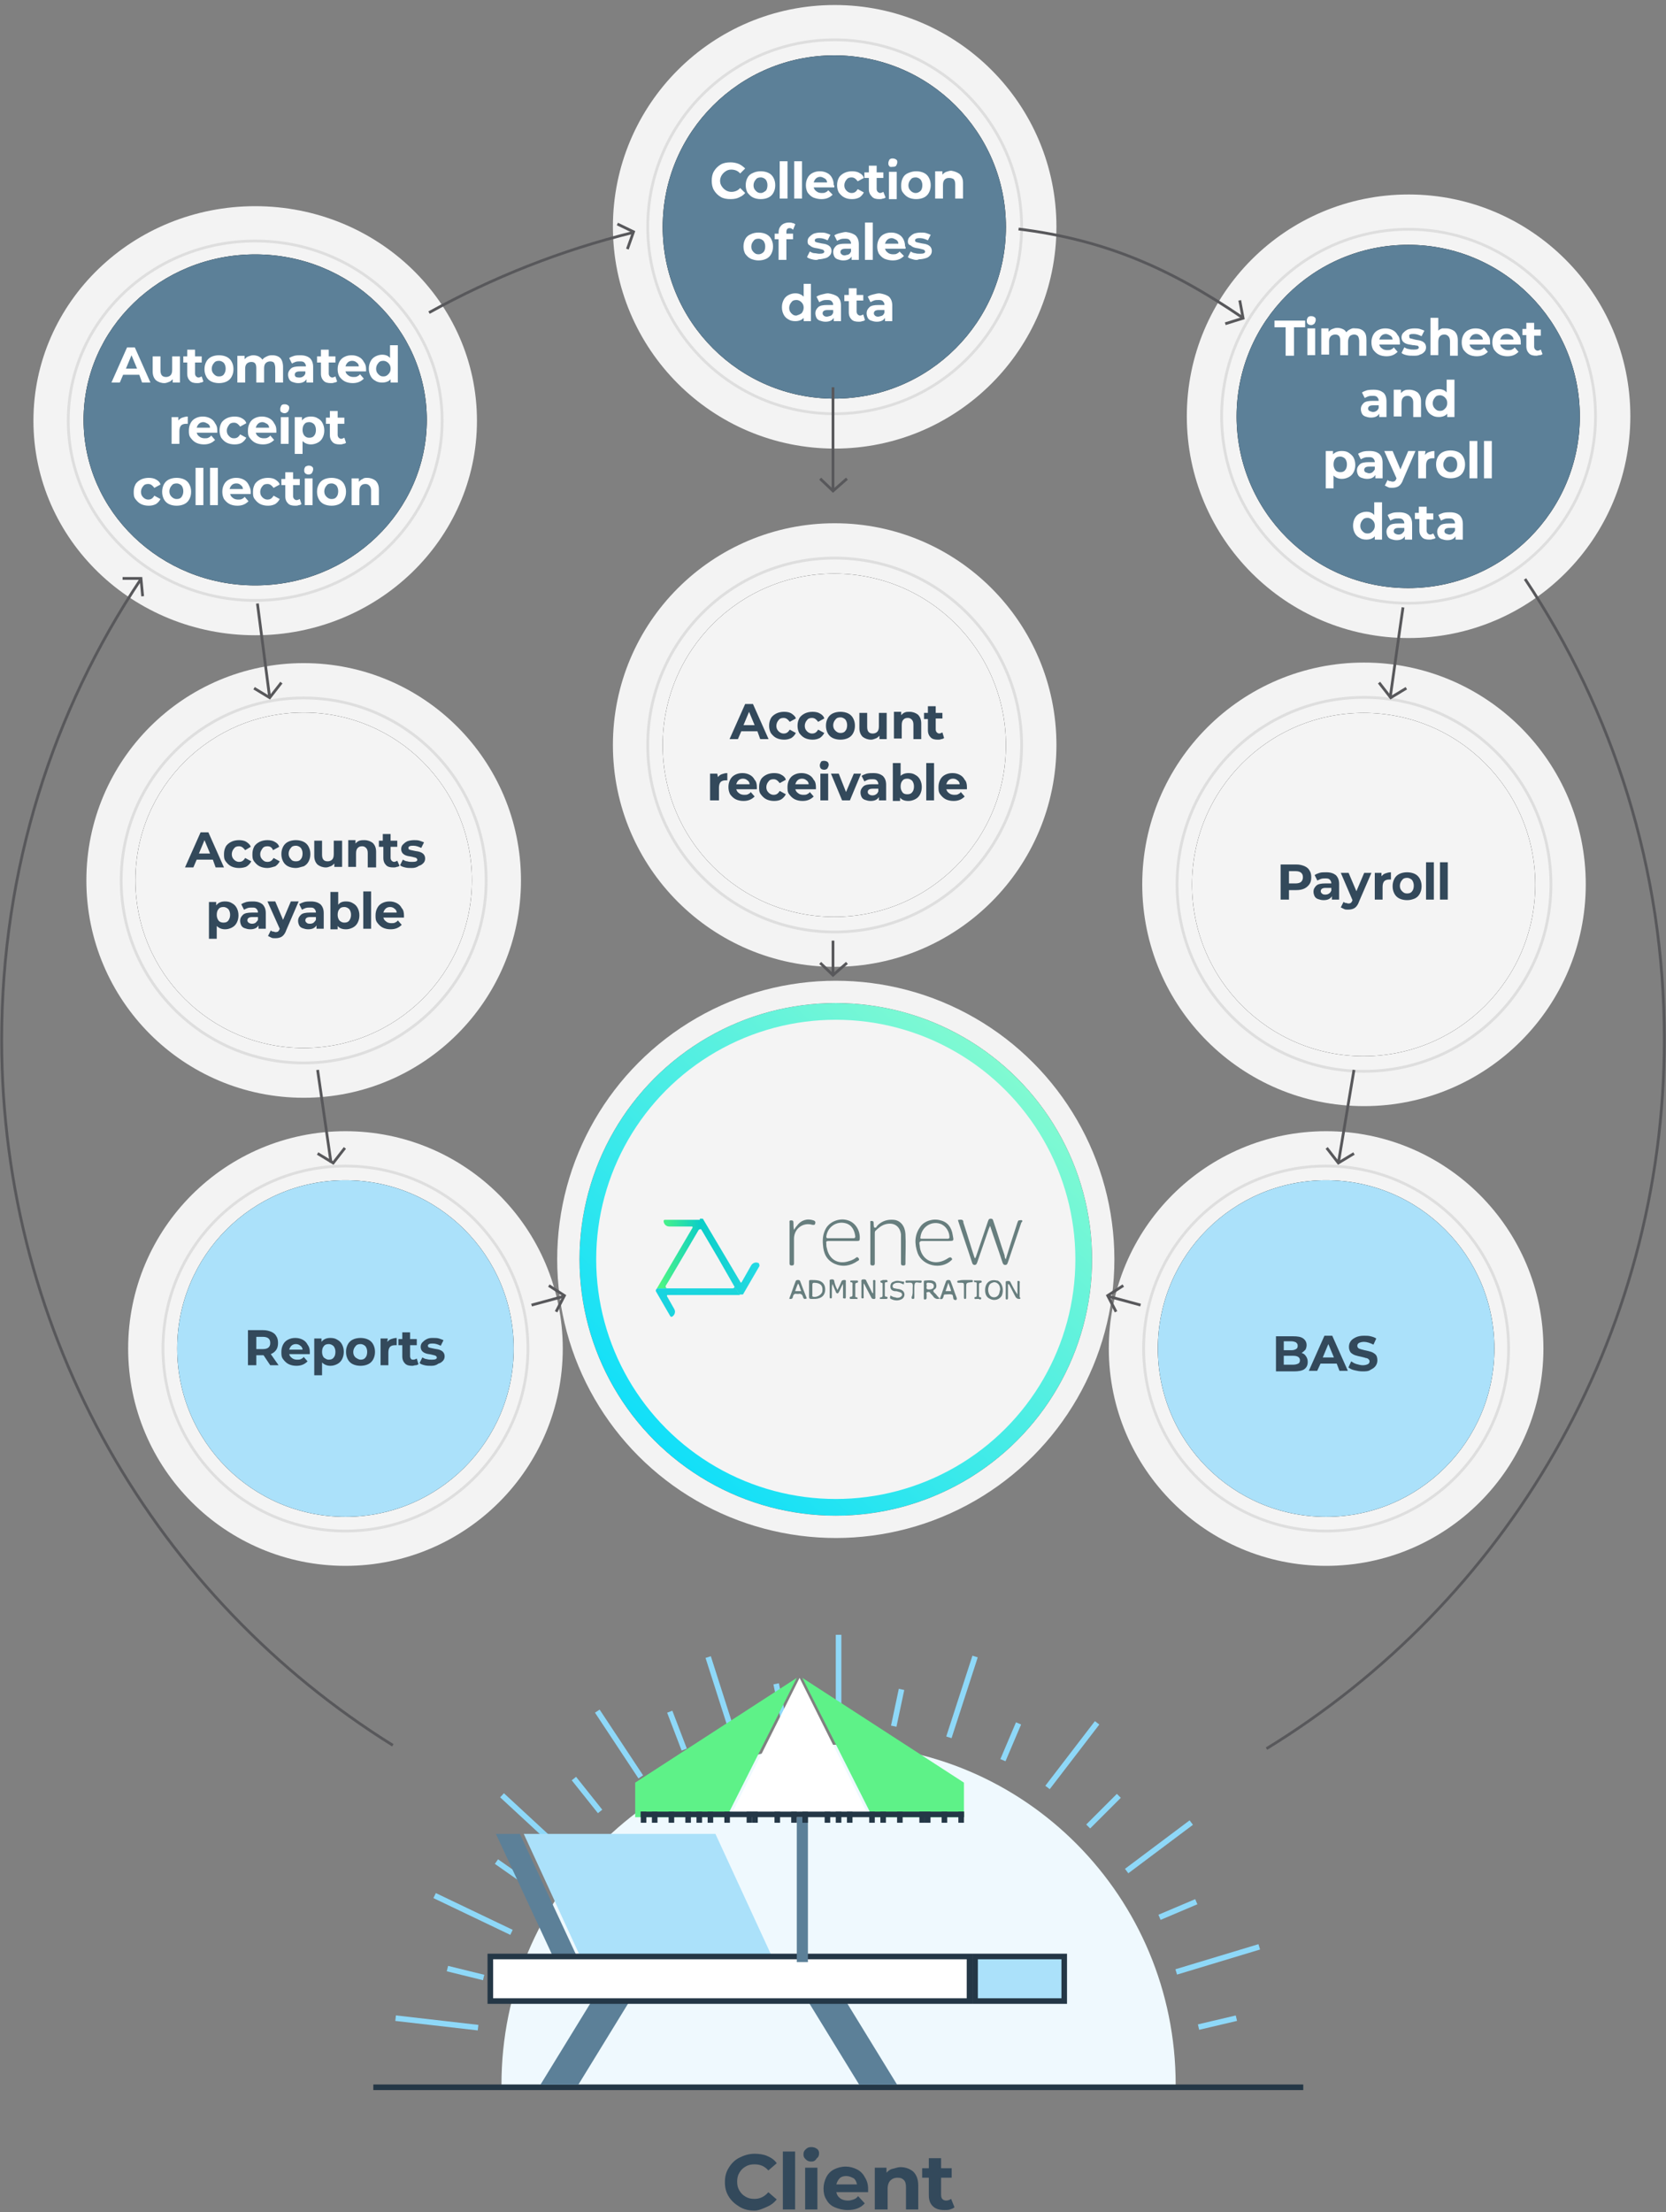<?xml version="1.0" encoding="utf-8"?>
<!-- Generator: Adobe Illustrator 23.0.3, SVG Export Plug-In . SVG Version: 6.00 Build 0)  -->
<svg version="1.1" id="Layer_1" xmlns="http://www.w3.org/2000/svg" xmlns:xlink="http://www.w3.org/1999/xlink" x="0px" y="0px"
	 viewBox="0 0 299 397" style="enable-background:new 0 0 299 397;" xml:space="preserve">
<rect x="0" y="0" width="299" height="397" fill="#808080" stroke="none"/>
<style type="text/css">
	.st0{fill:#F4F4F4;stroke:#DEDEDE;}
	.st1{fill:none;stroke:#F3F3F3;stroke-width:6;}
	.st2{fill:#F4F4F4;}
	.st3{fill-rule:evenodd;clip-rule:evenodd;fill:#33495B;}
	.st4{fill:none;stroke:#979797;stroke-width:0.5;stroke-linecap:square;}
	.st5{fill:none;stroke:#979797;stroke-width:0.5;}
	.st6{fill:#5C8098;}
	.st7{fill-rule:evenodd;clip-rule:evenodd;fill:#FFFFFF;}
	.st8{fill:#FFFFFF;}
	.st9{fill-rule:evenodd;clip-rule:evenodd;fill:#F4F4F4;stroke:url(#SVGID_1_);stroke-width:3;}
	.st10{fill:none;stroke:#F3F3F3;stroke-width:4;}
	.st11{fill:none;}
	.st12{fill:url(#SVGID_2_);enable-background:new    ;}
	.st13{fill:url(#SVGID_3_);enable-background:new    ;}
	.st14{fill:url(#SVGID_4_);enable-background:new    ;}
	.st15{fill:#677E7E;}
	.st16{fill:#ABE1FA;}
	.st17{fill-rule:evenodd;clip-rule:evenodd;fill:#EFF9FE;}
	.st18{fill:none;stroke:#243746;stroke-linejoin:bevel;}
	.st19{fill:none;stroke:#8ED8F8;}
	.st20{fill-rule:evenodd;clip-rule:evenodd;fill:#5C8098;}
	.st21{fill-rule:evenodd;clip-rule:evenodd;fill:#ABE1FA;}
	.st22{fill:none;stroke:#243746;}
	.st23{fill-rule:evenodd;clip-rule:evenodd;fill:#5EF288;}
	.st24{fill:none;stroke:#58585B;stroke-width:0.5;}
</style>
<title>Group 7</title>
<desc>Created with Sketch.</desc>
<g id="Page-1">
	<g id="Mobile-Copy-4" transform="translate(-11, -904)">
		<g id="Group-7" transform="translate(11, 911)">
			<g id="Group-17-Copy-4" transform="translate(116, 93)">
				<g id="Oval">
					<g>
						<circle id="path-1" class="st0" cx="33.8" cy="33.7" r="33.8"/>
					</g>
					<circle class="st1" cx="33.8" cy="33.7" r="36.8"/>
				</g>
				<g id="Group-12" transform="translate(2.935, 2.935)">
					<g id="Group-2">
						<g id="Oval-Copy-9">
							<g>
								<circle id="path-2" cx="30.8" cy="30.8" r="30.8"/>
							</g>
							<g>
								<circle class="st2" cx="30.8" cy="30.8" r="30.8"/>
							</g>
						</g>
						<path id="Account-receivable" class="st3" d="M17,28.3h-2.9l-0.6,1.4H12l2.8-6.3h1.4l2.8,6.3h-1.5L17,28.3z M16.5,27.2l-1-2.4
							l-1,2.4H16.5z M21.8,29.8c-0.5,0-1-0.1-1.4-0.3c-0.4-0.2-0.7-0.5-1-0.9c-0.2-0.4-0.3-0.8-0.3-1.3s0.1-0.9,0.3-1.3
							s0.6-0.7,1-0.9c0.4-0.2,0.9-0.3,1.4-0.3s1,0.1,1.3,0.3s0.7,0.5,0.8,0.9l-1.1,0.6c-0.3-0.4-0.6-0.7-1.1-0.7
							c-0.4,0-0.7,0.1-0.9,0.4c-0.2,0.2-0.4,0.6-0.4,1s0.1,0.7,0.4,1c0.2,0.2,0.5,0.4,0.9,0.4c0.5,0,0.8-0.2,1.1-0.7l1.1,0.6
							c-0.2,0.4-0.5,0.7-0.8,0.9C22.7,29.7,22.3,29.8,21.8,29.8z M26.9,29.8c-0.5,0-1-0.1-1.4-0.3c-0.4-0.2-0.7-0.5-1-0.9
							c-0.2-0.4-0.3-0.8-0.3-1.3s0.1-0.9,0.3-1.3s0.6-0.7,1-0.9c0.4-0.2,0.9-0.3,1.4-0.3s1,0.1,1.3,0.3c0.4,0.2,0.7,0.5,0.8,0.9
							l-1.1,0.6c-0.3-0.4-0.6-0.7-1.1-0.7c-0.4,0-0.7,0.1-0.9,0.4c-0.2,0.2-0.4,0.6-0.4,1s0.1,0.7,0.4,1c0.2,0.2,0.5,0.4,0.9,0.4
							c0.5,0,0.8-0.2,1.1-0.7l1.1,0.6c-0.2,0.4-0.5,0.7-0.8,0.9C27.8,29.7,27.4,29.8,26.9,29.8z M31.9,29.8c-0.5,0-1-0.1-1.4-0.3
							c-0.4-0.2-0.7-0.5-0.9-0.9c-0.2-0.4-0.3-0.8-0.3-1.3s0.1-0.9,0.3-1.3s0.5-0.7,0.9-0.9c0.4-0.2,0.9-0.3,1.4-0.3
							c0.5,0,1,0.1,1.4,0.3c0.4,0.2,0.7,0.5,0.9,0.9s0.3,0.8,0.3,1.3s-0.1,0.9-0.3,1.3s-0.5,0.7-0.9,0.9
							C32.9,29.7,32.4,29.8,31.9,29.8z M31.9,28.6c0.4,0,0.7-0.1,0.9-0.4c0.2-0.2,0.3-0.6,0.3-1s-0.1-0.7-0.3-1
							c-0.2-0.2-0.5-0.4-0.9-0.4s-0.7,0.1-0.9,0.4c-0.2,0.2-0.4,0.6-0.4,1s0.1,0.7,0.4,1S31.6,28.6,31.9,28.6z M40.2,24.9v4.8h-1.3
							v-0.6c-0.2,0.2-0.4,0.4-0.7,0.5s-0.5,0.2-0.8,0.2c-0.6,0-1.1-0.2-1.5-0.5c-0.4-0.4-0.6-0.9-0.6-1.6V25h1.4v2.5
							c0,0.8,0.3,1.2,1,1.2c0.3,0,0.6-0.1,0.8-0.3c0.2-0.2,0.3-0.5,0.3-1V25h1.4V24.9z M44.3,24.8c0.6,0,1.1,0.2,1.5,0.5
							c0.4,0.4,0.6,0.9,0.6,1.6v2.8H45v-2.6c0-0.4-0.1-0.7-0.3-0.9c-0.2-0.2-0.4-0.3-0.7-0.3c-0.4,0-0.6,0.1-0.8,0.3
							c-0.2,0.2-0.3,0.5-0.3,1v2.4h-1.4v-4.8h1.3v0.6c0.2-0.2,0.4-0.4,0.7-0.5C43.7,24.8,44,24.8,44.3,24.8z M50.5,29.5
							c-0.1,0.1-0.3,0.2-0.5,0.2c-0.2,0.1-0.4,0.1-0.6,0.1c-0.6,0-1-0.1-1.3-0.4s-0.5-0.7-0.5-1.3v-2h-0.7V25h0.7v-1.2H49V25h1.2v1
							H49v2c0,0.2,0.1,0.4,0.2,0.5c0.1,0.1,0.3,0.2,0.4,0.2c0.2,0,0.4-0.1,0.6-0.2L50.5,29.5z M9.9,36.5c0.2-0.2,0.4-0.4,0.7-0.5
							s0.6-0.2,1-0.2v1.3c-0.2,0-0.3,0-0.3,0c-0.4,0-0.7,0.1-0.9,0.3s-0.3,0.6-0.3,1v2.3H8.5v-4.8h1.3L9.9,36.5L9.9,36.5z
							 M16.9,38.3c0,0,0,0.1,0,0.4h-3.7c0.1,0.3,0.2,0.5,0.5,0.7c0.2,0.2,0.6,0.3,0.9,0.3c0.3,0,0.5,0,0.7-0.1s0.4-0.2,0.5-0.4
							l0.7,0.8c-0.5,0.5-1.1,0.8-2,0.8c-0.5,0-1-0.1-1.4-0.3s-0.7-0.5-1-0.9c-0.2-0.4-0.3-0.8-0.3-1.3s0.1-0.9,0.3-1.3
							c0.2-0.4,0.5-0.7,0.9-0.9s0.8-0.3,1.3-0.3s0.9,0.1,1.3,0.3c0.4,0.2,0.7,0.5,0.9,0.9C16.8,37.3,16.9,37.8,16.9,38.3z
							 M14.4,36.8c-0.3,0-0.6,0.1-0.8,0.3s-0.3,0.4-0.4,0.7h2.4c0-0.3-0.2-0.6-0.4-0.7C15,36.9,14.7,36.8,14.4,36.8z M20,40.8
							c-0.5,0-1-0.1-1.4-0.3s-0.7-0.5-1-0.9s-0.3-0.8-0.3-1.3s0.1-0.9,0.3-1.3s0.6-0.7,1-0.9s0.9-0.3,1.4-0.3s1,0.1,1.3,0.3
							c0.4,0.2,0.7,0.5,0.8,0.9L21,37.6c-0.3-0.4-0.6-0.7-1.1-0.7c-0.4,0-0.7,0.1-0.9,0.4c-0.2,0.2-0.4,0.6-0.4,1s0.1,0.7,0.4,1
							c0.2,0.2,0.5,0.4,0.9,0.4c0.5,0,0.8-0.2,1.1-0.7l1.1,0.6c-0.2,0.4-0.5,0.7-0.8,0.9S20.5,40.8,20,40.8z M27.5,38.3
							c0,0,0,0.1,0,0.4h-3.7c0.1,0.3,0.2,0.5,0.5,0.7c0.2,0.2,0.6,0.3,0.9,0.3s0.5,0,0.7-0.1s0.4-0.2,0.5-0.4l0.7,0.8
							c-0.5,0.5-1.1,0.8-2,0.8c-0.5,0-1-0.1-1.4-0.3s-0.7-0.5-1-0.9s-0.3-0.8-0.3-1.3s0.1-0.9,0.3-1.3c0.2-0.4,0.5-0.7,0.9-0.9
							s0.8-0.3,1.3-0.3s0.9,0.1,1.3,0.3s0.7,0.5,0.9,0.9C27.4,37.3,27.5,37.8,27.5,38.3z M25,36.8c-0.3,0-0.6,0.1-0.8,0.3
							c-0.2,0.2-0.3,0.4-0.4,0.7h2.4c0-0.3-0.2-0.6-0.4-0.7C25.6,36.9,25.3,36.8,25,36.8z M28.3,35.9h1.4v4.8h-1.4V35.9z M29,35.2
							c-0.3,0-0.5-0.1-0.6-0.2s-0.2-0.3-0.2-0.6c0-0.2,0.1-0.4,0.2-0.6s0.4-0.2,0.6-0.2s0.5,0.1,0.6,0.2s0.2,0.3,0.2,0.5
							s-0.1,0.4-0.2,0.6S29.2,35.2,29,35.2z M35.6,35.9l-2,4.8h-1.4l-2-4.8h1.4l1.3,3.3l1.4-3.3H35.6z M37.8,35.8
							c0.8,0,1.3,0.2,1.7,0.5c0.4,0.4,0.6,0.9,0.6,1.6v2.8h-1.3v-0.6c-0.3,0.5-0.8,0.7-1.5,0.7c-0.4,0-0.7-0.1-1-0.2
							c-0.3-0.1-0.5-0.3-0.6-0.5s-0.2-0.5-0.2-0.8c0-0.5,0.2-0.8,0.5-1.1s0.9-0.4,1.6-0.4h1.1c0-0.3-0.1-0.5-0.3-0.7
							s-0.5-0.2-0.8-0.2s-0.5,0-0.8,0.1c-0.2,0.1-0.5,0.2-0.6,0.3l-0.5-1c0.3-0.2,0.6-0.3,0.9-0.4C37.1,35.8,37.4,35.8,37.8,35.8z
							 M37.7,39.8c0.2,0,0.5-0.1,0.6-0.2c0.2-0.1,0.3-0.3,0.4-0.5v-0.5h-1c-0.6,0-0.9,0.2-0.9,0.6c0,0.2,0.1,0.3,0.2,0.4
							C37.3,39.8,37.5,39.8,37.7,39.8z M44.1,35.8c0.5,0,0.9,0.1,1.2,0.3c0.4,0.2,0.7,0.5,0.9,0.9s0.3,0.8,0.3,1.3s-0.1,0.9-0.3,1.3
							c-0.2,0.4-0.5,0.7-0.9,0.9s-0.8,0.3-1.2,0.3c-0.7,0-1.2-0.2-1.5-0.6v0.6h-1.3V34h1.4v2.3C43,36,43.5,35.8,44.1,35.8z
							 M43.9,39.6c0.4,0,0.7-0.1,0.9-0.4c0.2-0.2,0.3-0.6,0.3-1s-0.1-0.7-0.3-1c-0.2-0.2-0.5-0.4-0.9-0.4s-0.7,0.1-0.9,0.4
							c-0.2,0.2-0.3,0.6-0.3,1s0.1,0.7,0.3,1C43.2,39.5,43.5,39.6,43.9,39.6z M47.3,34h1.4v6.7h-1.4V34z M54.6,38.3c0,0,0,0.1,0,0.4
							h-3.7c0.1,0.3,0.2,0.5,0.5,0.7c0.2,0.2,0.6,0.3,0.9,0.3c0.3,0,0.5,0,0.7-0.1s0.4-0.2,0.5-0.4l0.7,0.8c-0.5,0.5-1.1,0.8-2,0.8
							c-0.5,0-1-0.1-1.4-0.3s-0.7-0.5-1-0.9s-0.3-0.8-0.3-1.3s0.1-0.9,0.3-1.3c0.2-0.4,0.5-0.7,0.9-0.9s0.8-0.3,1.3-0.3
							s0.9,0.1,1.3,0.3s0.7,0.5,0.9,0.9C54.5,37.3,54.6,37.8,54.6,38.3z M52.1,36.8c-0.3,0-0.6,0.1-0.8,0.3s-0.3,0.4-0.4,0.7h2.4
							c0-0.3-0.2-0.6-0.4-0.7C52.7,36.9,52.4,36.8,52.1,36.8z"/>
					</g>
				</g>
			</g>
			<g id="Group-17-Copy-5" transform="translate(21, 118)">
				<g>
					<g>
						<ellipse id="path-4" class="st0" cx="33.5" cy="33" rx="33" ry="33"/>
					</g>
					<ellipse class="st1" cx="33.5" cy="33" rx="36" ry="36"/>
				</g>
				<g transform="translate(0, 2.867)">
					<g>
						<g>
							<g>
								<ellipse id="path-5" cx="33.5" cy="30.1" rx="30.2" ry="30.1"/>
							</g>
							<g>
								<ellipse class="st2" cx="33.5" cy="30.1" rx="30.2" ry="30.1"/>
							</g>
						</g>
						<path id="Accounts-payable" class="st3" d="M17.2,26.4h-2.9l-0.6,1.4h-1.5l2.8-6.3h1.4l2.8,6.3h-1.5L17.2,26.4z M16.7,25.3
							l-1-2.4l-1,2.4H16.7z M21.9,27.9c-0.5,0-1-0.1-1.4-0.3c-0.4-0.2-0.7-0.5-1-0.9s-0.3-0.8-0.3-1.3s0.1-0.9,0.3-1.3
							s0.6-0.7,1-0.9c0.4-0.2,0.9-0.3,1.4-0.3s1,0.1,1.3,0.3s0.7,0.5,0.8,0.9l-1,0.6c-0.3-0.4-0.6-0.7-1.1-0.7
							c-0.4,0-0.7,0.1-0.9,0.4c-0.2,0.2-0.4,0.6-0.4,1s0.1,0.7,0.4,1c0.2,0.2,0.5,0.4,0.9,0.4c0.5,0,0.8-0.2,1.1-0.7l1.1,0.6
							c-0.2,0.4-0.5,0.7-0.8,0.9S22.4,27.9,21.9,27.9z M27,27.9c-0.5,0-1-0.1-1.4-0.3c-0.4-0.2-0.7-0.5-1-0.9s-0.3-0.8-0.3-1.3
							s0.1-0.9,0.3-1.3s0.6-0.7,1-0.9c0.4-0.2,0.9-0.3,1.4-0.3s1,0.1,1.3,0.3c0.4,0.2,0.7,0.5,0.8,0.9L28,24.7
							c-0.2-0.5-0.5-0.7-1-0.7c-0.4,0-0.7,0.1-0.9,0.4s-0.4,0.6-0.4,1s0.1,0.7,0.4,1s0.5,0.4,0.9,0.4c0.5,0,0.8-0.2,1.1-0.7l1.1,0.6
							c-0.2,0.4-0.5,0.7-0.8,0.9C28,27.7,27.5,27.9,27,27.9z M32.1,27.9c-0.5,0-1-0.1-1.4-0.3c-0.4-0.2-0.7-0.5-0.9-0.9
							s-0.3-0.8-0.3-1.3s0.1-0.9,0.3-1.3s0.5-0.7,0.9-0.9c0.4-0.2,0.9-0.3,1.4-0.3s1,0.1,1.4,0.3c0.4,0.2,0.7,0.5,0.9,0.9
							s0.3,0.8,0.3,1.3s-0.1,0.9-0.3,1.3s-0.5,0.7-0.9,0.9C33,27.7,32.6,27.9,32.1,27.9z M32.1,26.7c0.4,0,0.7-0.1,0.9-0.4
							c0.2-0.2,0.3-0.6,0.3-1s-0.1-0.7-0.3-1c-0.2-0.2-0.5-0.4-0.9-0.4c-0.4,0-0.7,0.1-0.9,0.4c-0.2,0.2-0.4,0.6-0.4,1
							s0.1,0.7,0.4,1C31.4,26.6,31.7,26.7,32.1,26.7z M40.4,22.9v4.8H39v-0.6c-0.2,0.2-0.4,0.4-0.7,0.5s-0.5,0.2-0.8,0.2
							c-0.6,0-1.1-0.2-1.5-0.5c-0.4-0.4-0.6-0.9-0.6-1.6V23h1.4v2.5c0,0.8,0.3,1.2,1,1.2c0.3,0,0.6-0.1,0.8-0.3s0.3-0.5,0.3-1V23
							h1.5V22.9z M44.4,22.9c0.6,0,1.1,0.2,1.5,0.5c0.4,0.4,0.6,0.9,0.6,1.6v2.8H45v-2.6c0-0.4-0.1-0.7-0.3-0.9
							C44.5,24.1,44.3,24,44,24c-0.4,0-0.6,0.1-0.8,0.3c-0.2,0.2-0.3,0.5-0.3,1v2.4h-1.4v-4.8h1.3v0.6c0.2-0.2,0.4-0.4,0.7-0.5
							C43.8,22.9,44.1,22.9,44.4,22.9z M50.7,27.5c-0.1,0.1-0.3,0.2-0.5,0.2c-0.2,0.1-0.4,0.1-0.6,0.1c-0.6,0-1-0.1-1.3-0.4
							s-0.5-0.7-0.5-1.3v-2H47V23h0.7v-1.2h1.4V23h1.2v1.1h-1.2v2c0,0.2,0.1,0.4,0.2,0.5s0.3,0.2,0.4,0.2c0.2,0,0.4-0.1,0.6-0.2
							L50.7,27.5z M52.9,27.9c-0.4,0-0.8,0-1.2-0.1s-0.7-0.2-0.9-0.4l0.5-1c0.2,0.1,0.5,0.3,0.8,0.3c0.3,0.1,0.6,0.1,0.9,0.1
							c0.6,0,0.9-0.1,0.9-0.4c0-0.1-0.1-0.2-0.2-0.3C53.5,26,53.3,26,53,25.9c-0.4-0.1-0.7-0.1-1-0.2s-0.5-0.2-0.7-0.4
							c-0.2-0.2-0.3-0.5-0.3-0.8s0.1-0.6,0.3-0.8c0.2-0.2,0.4-0.4,0.8-0.6c0.3-0.1,0.7-0.2,1.2-0.2c0.3,0,0.7,0,1,0.1
							s0.6,0.2,0.8,0.3l-0.5,1c-0.4-0.2-0.9-0.4-1.4-0.4c-0.3,0-0.5,0-0.7,0.1s-0.2,0.2-0.2,0.3c0,0.2,0.1,0.3,0.2,0.3
							c0.2,0.1,0.4,0.1,0.8,0.2c0.4,0.1,0.7,0.1,1,0.2s0.5,0.2,0.7,0.4c0.2,0.2,0.3,0.5,0.3,0.8S55.2,26.8,55,27
							c-0.2,0.2-0.4,0.4-0.8,0.5C53.8,27.8,53.4,27.9,52.9,27.9z M19.4,33.9c0.5,0,0.9,0.1,1.2,0.3c0.4,0.2,0.7,0.5,0.9,0.9
							c0.2,0.4,0.3,0.8,0.3,1.3s-0.1,0.9-0.3,1.3c-0.2,0.4-0.5,0.7-0.9,0.9s-0.8,0.3-1.2,0.3c-0.6,0-1.1-0.2-1.5-0.6v2.3h-1.4V34
							h1.3v0.6C18.2,34.1,18.7,33.9,19.4,33.9z M19.1,37.7c0.4,0,0.7-0.1,0.9-0.4s0.3-0.6,0.3-1s-0.1-0.7-0.3-1
							c-0.2-0.2-0.5-0.4-0.9-0.4s-0.7,0.1-0.9,0.4c-0.2,0.2-0.3,0.6-0.3,1s0.1,0.7,0.3,1S18.8,37.7,19.1,37.7z M24.4,33.9
							c0.8,0,1.3,0.2,1.7,0.5c0.4,0.4,0.6,0.9,0.6,1.6v2.8h-1.3v-0.6c-0.3,0.5-0.8,0.7-1.5,0.7c-0.4,0-0.7-0.1-1-0.2
							c-0.3-0.1-0.5-0.3-0.6-0.5s-0.2-0.5-0.2-0.8c0-0.5,0.2-0.8,0.5-1.1s0.9-0.4,1.6-0.4h1.1c0-0.3-0.1-0.5-0.3-0.7
							S24.6,35,24.2,35c-0.3,0-0.5,0-0.8,0.1c-0.2,0.1-0.5,0.2-0.6,0.3l-0.5-1c0.3-0.2,0.6-0.3,0.9-0.4C23.7,33.9,24,33.9,24.4,33.9
							z M24.3,37.9c0.2,0,0.5-0.1,0.6-0.2s0.3-0.3,0.4-0.5v-0.5h-1c-0.6,0-0.9,0.2-0.9,0.6c0,0.2,0.1,0.3,0.2,0.4
							C23.9,37.9,24.1,37.9,24.3,37.9z M32.6,33.9L30.4,39c-0.2,0.6-0.5,1-0.8,1.2s-0.7,0.3-1.2,0.3c-0.3,0-0.5,0-0.7-0.1
							s-0.4-0.2-0.6-0.3l0.5-1c0.1,0.1,0.2,0.2,0.4,0.2s0.3,0.1,0.4,0.1c0.2,0,0.3,0,0.5-0.1c0.1-0.1,0.2-0.2,0.3-0.5l0,0L27,33.9
							h1.4l1.4,3.3l1.4-3.3H32.6z M34.8,33.9c0.8,0,1.3,0.2,1.7,0.5c0.4,0.4,0.6,0.9,0.6,1.6v2.8h-1.3v-0.6
							c-0.3,0.5-0.8,0.7-1.5,0.7c-0.4,0-0.7-0.1-1-0.2s-0.5-0.3-0.6-0.5s-0.2-0.5-0.2-0.8c0-0.5,0.2-0.8,0.5-1.1s0.9-0.4,1.6-0.4
							h1.1c0-0.3-0.1-0.5-0.3-0.7S35,35,34.6,35c-0.3,0-0.5,0-0.8,0.1c-0.2,0.1-0.5,0.2-0.6,0.3l-0.5-1c0.3-0.2,0.6-0.3,0.9-0.4
							C34,33.9,34.4,33.9,34.8,33.9z M34.7,37.9c0.2,0,0.5-0.1,0.6-0.2s0.3-0.3,0.4-0.5v-0.5h-1c-0.6,0-0.9,0.2-0.9,0.6
							c0,0.2,0.1,0.3,0.2,0.4C34.2,37.9,34.4,37.9,34.7,37.9z M41.1,33.9c0.5,0,0.9,0.1,1.2,0.3c0.4,0.2,0.7,0.5,0.9,0.9
							s0.3,0.8,0.3,1.3s-0.1,0.9-0.3,1.3c-0.2,0.4-0.5,0.7-0.9,0.9s-0.8,0.3-1.2,0.3c-0.7,0-1.2-0.2-1.5-0.6v0.6h-1.3v-6.7h1.4v2.3
							C40,34.1,40.4,33.9,41.1,33.9z M40.8,37.7c0.4,0,0.7-0.1,0.9-0.4s0.3-0.6,0.3-1s-0.1-0.7-0.3-1c-0.2-0.2-0.5-0.4-0.9-0.4
							s-0.7,0.1-0.9,0.4c-0.2,0.2-0.3,0.6-0.3,1s0.1,0.7,0.3,1C40.2,37.6,40.5,37.7,40.8,37.7z M44.2,32.1h1.4v6.7h-1.4V32.1z
							 M51.5,36.4c0,0,0,0.1,0,0.4h-3.7c0.1,0.3,0.2,0.5,0.5,0.7c0.2,0.2,0.6,0.3,0.9,0.3c0.3,0,0.5,0,0.7-0.1s0.4-0.2,0.5-0.4
							l0.7,0.8c-0.5,0.5-1.1,0.8-2,0.8c-0.5,0-1-0.1-1.4-0.3s-0.7-0.5-1-0.9s-0.3-0.8-0.3-1.3s0.1-0.9,0.3-1.3
							c0.2-0.4,0.5-0.7,0.9-0.9s0.8-0.3,1.3-0.3s0.9,0.1,1.3,0.3c0.4,0.2,0.7,0.5,0.9,0.9C51.4,35.4,51.5,35.9,51.5,36.4z M49,34.9
							c-0.3,0-0.6,0.1-0.8,0.3s-0.3,0.4-0.4,0.7h2.4c0-0.3-0.2-0.6-0.4-0.7C49.6,35,49.3,34.9,49,34.9z"/>
					</g>
				</g>
			</g>
			<g id="Group-34-Copy-3" transform="translate(234, 219)">
				<path id="Line-8" class="st4" d="M5.1,0c0,0,0,11.9,0,35.6"/>
				<polyline id="Path-7-Copy-6" class="st5" points="0,31 4.9,36.2 10.1,31 				"/>
			</g>
			<g id="Group-34-Copy-4" transform="translate(53, 232)">
				<path class="st4" d="M5.1,0.9v21.7"/>
				<polyline class="st5" points="0,18 4.9,23.2 10.1,18 				"/>
			</g>
			<g id="Group-17-Copy-3" transform="translate(12, 36)">
				<g>
					<g>
						<ellipse id="path-7" class="st0" cx="33.8" cy="32.5" rx="33.8" ry="32.5"/>
					</g>
					<ellipse class="st1" cx="33.8" cy="32.5" rx="36.8" ry="35.5"/>
				</g>
				<g transform="translate(3, 2.652)">
					<g>
						<g>
							<g>
								<ellipse id="path-8" cx="30.8" cy="29.7" rx="30.8" ry="29.7"/>
							</g>
							<g>
								<ellipse class="st6" cx="30.8" cy="29.7" rx="30.8" ry="29.7"/>
							</g>
						</g>
						<path id="Automated-receipt-co" class="st7" d="M10,21.6H7.1L6.5,23H5l2.8-6.3h1.4L12,23h-1.5L10,21.6z M9.6,20.5l-1-2.4
							l-1,2.4H9.6z M17.3,18.2V23H16v-0.6c-0.2,0.2-0.4,0.4-0.7,0.5s-0.5,0.2-0.8,0.2c-0.6,0-1.1-0.2-1.5-0.5
							c-0.4-0.4-0.6-0.9-0.6-1.6v-2.7h1.4v2.5c0,0.8,0.3,1.2,1,1.2c0.3,0,0.6-0.1,0.8-0.3c0.2-0.2,0.3-0.5,0.3-1v-2.4h1.4V18.2z
							 M21.5,22.8C21.4,22.9,21.2,23,21,23c-0.2,0.1-0.4,0.1-0.6,0.1c-0.6,0-1-0.1-1.3-0.4s-0.5-0.7-0.5-1.3v-2h-0.7v-1.1h0.7v-1.2
							H20v1.2h1.2v1.1H20v2c0,0.2,0.1,0.4,0.2,0.5s0.3,0.2,0.4,0.2c0.2,0,0.4-0.1,0.6-0.2L21.5,22.8z M24.3,23.1
							c-0.5,0-1-0.1-1.4-0.3c-0.4-0.2-0.7-0.5-0.9-0.9c-0.2-0.4-0.3-0.8-0.3-1.3s0.1-0.9,0.3-1.3s0.5-0.7,0.9-0.9
							c0.4-0.2,0.9-0.3,1.4-0.3s1,0.1,1.4,0.3c0.4,0.2,0.7,0.5,0.9,0.9c0.2,0.4,0.3,0.8,0.3,1.3s-0.1,0.9-0.3,1.3
							c-0.2,0.4-0.5,0.7-0.9,0.9S24.8,23.1,24.3,23.1z M24.3,21.9c0.4,0,0.7-0.1,0.9-0.4s0.3-0.6,0.3-1s-0.1-0.7-0.3-1
							c-0.2-0.2-0.5-0.4-0.9-0.4s-0.7,0.1-0.9,0.4c-0.2,0.2-0.4,0.6-0.4,1s0.1,0.7,0.4,1S23.9,21.9,24.3,21.9z M33.9,18.1
							c0.6,0,1.1,0.2,1.4,0.5s0.5,0.9,0.5,1.6V23h-1.4v-2.6c0-0.4-0.1-0.7-0.2-0.9s-0.4-0.3-0.7-0.3s-0.6,0.1-0.8,0.3
							s-0.3,0.5-0.3,0.9V23H31v-2.6c0-0.8-0.3-1.1-0.9-1.1c-0.3,0-0.6,0.1-0.8,0.3S29,20.1,29,20.5V23h-1.4v-4.8h1.3v0.6
							c0.2-0.2,0.4-0.4,0.7-0.5c0.3-0.1,0.5-0.2,0.9-0.2c0.3,0,0.7,0.1,0.9,0.2s0.5,0.3,0.7,0.6c0.2-0.3,0.4-0.4,0.8-0.6
							S33.6,18.1,33.9,18.1z M38.9,18.1c0.8,0,1.3,0.2,1.7,0.5c0.4,0.4,0.6,0.9,0.6,1.6V23H40v-0.6c-0.3,0.5-0.8,0.7-1.5,0.7
							c-0.4,0-0.7-0.1-1-0.2s-0.5-0.3-0.6-0.5s-0.2-0.5-0.2-0.8c0-0.5,0.2-0.8,0.5-1.1s0.9-0.4,1.6-0.4h1.1c0-0.3-0.1-0.5-0.3-0.7
							s-0.5-0.2-0.8-0.2s-0.5,0-0.8,0.1c-0.2,0.1-0.5,0.2-0.6,0.3l-0.5-1c0.3-0.2,0.6-0.3,0.9-0.4C38.2,18.1,38.6,18.1,38.9,18.1z
							 M38.8,22.1c0.2,0,0.5-0.1,0.6-0.2c0.2-0.1,0.3-0.3,0.4-0.5V21h-1c-0.6,0-0.9,0.2-0.9,0.6c0,0.2,0.1,0.3,0.2,0.4
							C38.4,22.1,38.6,22.1,38.8,22.1z M45.5,22.8C45.4,22.9,45.2,23,45,23c-0.2,0.1-0.4,0.1-0.6,0.1c-0.6,0-1-0.1-1.3-0.4
							s-0.5-0.7-0.5-1.3v-2h-0.7v-1.1h0.7v-1.2H44v1.2h1.2v1.1H44v2c0,0.2,0.1,0.4,0.2,0.5c0.1,0.1,0.3,0.2,0.4,0.2
							c0.2,0,0.4-0.1,0.6-0.2L45.5,22.8z M50.7,20.6c0,0,0,0.1,0,0.4H47c0.1,0.3,0.2,0.5,0.5,0.7c0.2,0.2,0.6,0.3,0.9,0.3
							c0.3,0,0.5,0,0.7-0.1s0.4-0.2,0.5-0.4l0.7,0.8c-0.5,0.5-1.1,0.8-2,0.8c-0.5,0-1-0.1-1.4-0.3s-0.7-0.5-1-0.9
							c-0.2-0.4-0.3-0.8-0.3-1.3s0.1-0.9,0.3-1.3s0.5-0.7,0.9-0.9c0.4-0.2,0.8-0.3,1.3-0.3s0.9,0.1,1.3,0.3c0.4,0.2,0.7,0.5,0.9,0.9
							C50.6,19.7,50.7,20.1,50.7,20.6z M48.2,19.1c-0.3,0-0.6,0.1-0.8,0.3c-0.2,0.2-0.3,0.4-0.4,0.7h2.4c0-0.3-0.2-0.6-0.4-0.7
							C48.8,19.2,48.5,19.1,48.2,19.1z M56.4,16.3V23h-1.3v-0.6c-0.3,0.4-0.9,0.6-1.5,0.6c-0.5,0-0.9-0.1-1.2-0.3
							c-0.4-0.2-0.7-0.5-0.9-0.9s-0.3-0.8-0.3-1.3s0.1-0.9,0.3-1.3s0.5-0.7,0.9-0.9c0.4-0.2,0.8-0.3,1.2-0.3c0.6,0,1.1,0.2,1.4,0.6
							v-2.3C55,16.3,56.4,16.3,56.4,16.3z M53.8,21.9c0.4,0,0.6-0.1,0.9-0.4s0.4-0.6,0.4-1s-0.1-0.7-0.4-1c-0.2-0.2-0.5-0.4-0.9-0.4
							s-0.7,0.1-0.9,0.4c-0.2,0.2-0.4,0.6-0.4,1s0.1,0.7,0.4,1S53.4,21.9,53.8,21.9z M17,29.8c0.2-0.2,0.4-0.4,0.7-0.5
							c0.3-0.1,0.6-0.2,1-0.2v1.3c-0.2,0-0.3,0-0.3,0c-0.4,0-0.7,0.1-0.9,0.3c-0.2,0.2-0.3,0.6-0.3,1V34h-1.4v-4.8H17V29.8z
							 M24,31.6c0,0,0,0.1,0,0.4h-3.7c0.1,0.3,0.2,0.5,0.5,0.7c0.2,0.2,0.6,0.3,0.9,0.3s0.5,0,0.7-0.1s0.4-0.2,0.5-0.4l0.7,0.8
							c-0.5,0.5-1.1,0.8-2,0.8c-0.5,0-1-0.1-1.4-0.3s-0.7-0.5-1-0.9s-0.3-0.8-0.3-1.3s0.1-0.9,0.3-1.3c0.2-0.4,0.5-0.7,0.9-0.9
							c0.4-0.2,0.8-0.3,1.3-0.3s0.9,0.1,1.3,0.3s0.7,0.5,0.9,0.9C23.9,30.7,24,31.1,24,31.6z M21.5,30.1c-0.3,0-0.6,0.1-0.8,0.3
							c-0.2,0.2-0.3,0.4-0.4,0.7h2.4c0-0.3-0.2-0.6-0.4-0.7S21.8,30.1,21.5,30.1z M27.1,34.1c-0.5,0-1-0.1-1.4-0.3s-0.7-0.5-1-0.9
							c-0.2-0.4-0.3-0.8-0.3-1.3s0.1-0.9,0.3-1.3c0.2-0.4,0.6-0.7,1-0.9c0.4-0.2,0.9-0.3,1.4-0.3s1,0.1,1.3,0.3
							c0.4,0.2,0.7,0.5,0.8,0.9l-1.1,0.6c-0.3-0.4-0.6-0.7-1.1-0.7c-0.4,0-0.7,0.1-0.9,0.4s-0.4,0.6-0.4,1s0.1,0.7,0.4,1
							S26.6,33,27,33c0.5,0,0.8-0.2,1.1-0.7l1.1,0.6c-0.2,0.4-0.5,0.7-0.8,0.9S27.6,34.1,27.1,34.1z M34.6,31.6c0,0,0,0.1,0,0.4
							h-3.7c0.1,0.3,0.2,0.5,0.5,0.7c0.2,0.2,0.6,0.3,0.9,0.3c0.3,0,0.5,0,0.7-0.1s0.4-0.2,0.5-0.4l0.7,0.8c-0.5,0.5-1.1,0.8-2,0.8
							c-0.5,0-1-0.1-1.4-0.3s-0.7-0.5-1-0.9s-0.3-0.8-0.3-1.3s0.1-0.9,0.3-1.3c0.2-0.4,0.5-0.7,0.9-0.9c0.4-0.2,0.8-0.3,1.3-0.3
							s0.9,0.1,1.3,0.3s0.7,0.5,0.9,0.9C34.5,30.7,34.6,31.1,34.6,31.6z M32.1,30.1c-0.3,0-0.6,0.1-0.8,0.3
							c-0.2,0.2-0.3,0.4-0.4,0.7h2.4c0-0.3-0.2-0.6-0.4-0.7S32.4,30.1,32.1,30.1z M35.4,29.2h1.4V34h-1.4V29.2z M36.1,28.5
							c-0.3,0-0.5-0.1-0.6-0.2c-0.2-0.1-0.2-0.3-0.2-0.6c0-0.2,0.1-0.4,0.2-0.6c0.2-0.2,0.4-0.2,0.6-0.2c0.3,0,0.5,0.1,0.6,0.2
							c0.2,0.1,0.2,0.3,0.2,0.5s-0.1,0.4-0.2,0.6C36.5,28.4,36.3,28.5,36.1,28.5z M40.8,29.1c0.5,0,0.9,0.1,1.2,0.3
							c0.4,0.2,0.7,0.5,0.9,0.9s0.3,0.8,0.3,1.3s-0.1,0.9-0.3,1.3c-0.2,0.4-0.5,0.7-0.9,0.9s-0.8,0.3-1.2,0.3
							c-0.6,0-1.1-0.2-1.5-0.6v2.3h-1.4v-6.6h1.3v0.6C39.6,29.3,40.1,29.1,40.8,29.1z M40.5,32.9c0.4,0,0.7-0.1,0.9-0.4
							c0.2-0.2,0.3-0.6,0.3-1s-0.1-0.7-0.3-1c-0.2-0.2-0.5-0.4-0.9-0.4s-0.7,0.1-0.9,0.4c-0.2,0.2-0.3,0.6-0.3,1s0.1,0.7,0.3,1
							C39.9,32.8,40.1,32.9,40.5,32.9z M47.1,33.8C47,33.9,46.8,34,46.6,34c-0.2,0.1-0.4,0.1-0.6,0.1c-0.6,0-1-0.1-1.3-0.4
							c-0.3-0.3-0.5-0.7-0.5-1.3v-2h-0.7v-1.1h0.7v-1.2h1.4v1.2h1.2v1.1h-1.2v2c0,0.2,0.1,0.4,0.2,0.5s0.3,0.2,0.4,0.2
							c0.2,0,0.4-0.1,0.6-0.2L47.1,33.8z M11.7,45.1c-0.5,0-1-0.1-1.4-0.3s-0.7-0.5-1-0.9S9,43.1,9,42.6s0.1-0.9,0.3-1.3
							s0.6-0.7,1-0.9s0.9-0.3,1.4-0.3s1,0.1,1.3,0.3c0.4,0.2,0.7,0.5,0.8,0.9l-1.1,0.6c-0.3-0.4-0.6-0.7-1.1-0.7
							c-0.4,0-0.7,0.1-0.9,0.4c-0.2,0.2-0.4,0.6-0.4,1s0.1,0.7,0.4,1c0.2,0.2,0.5,0.4,0.9,0.4c0.5,0,0.8-0.2,1.1-0.7l1.1,0.6
							c-0.2,0.4-0.5,0.7-0.8,0.9C12.6,45,12.2,45.1,11.7,45.1z M16.7,45.1c-0.5,0-1-0.1-1.4-0.3s-0.7-0.5-0.9-0.9s-0.3-0.8-0.3-1.3
							s0.1-0.9,0.3-1.3c0.2-0.4,0.5-0.7,0.9-0.9s0.9-0.3,1.4-0.3s1,0.1,1.4,0.3s0.7,0.5,0.9,0.9s0.3,0.8,0.3,1.3s-0.1,0.9-0.3,1.3
							s-0.5,0.7-0.9,0.9S17.2,45.1,16.7,45.1z M16.7,43.9c0.4,0,0.7-0.1,0.9-0.4s0.3-0.6,0.3-1s-0.1-0.7-0.3-1
							c-0.2-0.2-0.5-0.4-0.9-0.4s-0.7,0.1-0.9,0.4c-0.2,0.2-0.4,0.6-0.4,1s0.1,0.7,0.4,1S16.4,43.9,16.7,43.9z M20.1,38.3h1.4V45
							h-1.4V38.3z M22.7,38.3h1.4V45h-1.4V38.3z M30,42.6c0,0,0,0.1,0,0.4h-3.7c0.1,0.3,0.2,0.5,0.5,0.7c0.2,0.2,0.6,0.3,0.9,0.3
							s0.5,0,0.7-0.1s0.4-0.2,0.5-0.4l0.7,0.8c-0.5,0.5-1.1,0.8-2,0.8c-0.5,0-1-0.1-1.4-0.3s-0.7-0.5-1-0.9
							c-0.2-0.4-0.3-0.8-0.3-1.3s0.1-0.9,0.3-1.3c0.2-0.4,0.5-0.7,0.9-0.9s0.8-0.3,1.3-0.3s0.9,0.1,1.3,0.3s0.7,0.5,0.9,0.9
							C29.8,41.7,30,42.1,30,42.6z M27.4,41.1c-0.3,0-0.6,0.1-0.8,0.3s-0.3,0.4-0.4,0.7h2.4c0-0.3-0.2-0.6-0.4-0.7
							C28,41.2,27.8,41.1,27.4,41.1z M33.1,45.1c-0.5,0-1-0.1-1.4-0.3s-0.7-0.5-1-0.9s-0.3-0.8-0.3-1.3s0.1-0.9,0.3-1.3
							s0.6-0.7,1-0.9s0.9-0.3,1.4-0.3s1,0.1,1.3,0.3s0.7,0.5,0.8,0.9l-1.1,0.6c-0.3-0.4-0.6-0.7-1.1-0.7c-0.4,0-0.7,0.1-0.9,0.4
							c-0.2,0.2-0.4,0.6-0.4,1s0.1,0.7,0.4,1c0.2,0.2,0.5,0.4,0.9,0.4c0.5,0,0.8-0.2,1.1-0.7l1.1,0.6c-0.2,0.4-0.5,0.7-0.8,0.9
							C34,45,33.6,45.1,33.1,45.1z M39.1,44.8C39,44.9,38.8,45,38.6,45c-0.2,0.1-0.4,0.1-0.6,0.1c-0.6,0-1-0.1-1.3-0.4
							s-0.5-0.7-0.5-1.3v-2h-0.7v-1.1h0.7v-1.2h1.4v1.2h1.2v1.1h-1.2v2c0,0.2,0.1,0.4,0.2,0.5c0.1,0.1,0.3,0.2,0.4,0.2
							c0.2,0,0.4-0.1,0.6-0.2L39.1,44.8z M39.7,40.2h1.4V45h-1.4V40.2z M40.4,39.5c-0.3,0-0.5-0.1-0.6-0.2c-0.2-0.2-0.2-0.3-0.2-0.6
							s0.1-0.4,0.2-0.6c0.2-0.1,0.4-0.2,0.6-0.2c0.3,0,0.5,0.1,0.6,0.2c0.2,0.1,0.2,0.3,0.2,0.5S41.1,39,41,39.2
							C40.9,39.4,40.6,39.5,40.4,39.5z M44.5,45.1c-0.5,0-1-0.1-1.4-0.3s-0.7-0.5-0.9-0.9s-0.3-0.8-0.3-1.3s0.1-0.9,0.3-1.3
							s0.5-0.7,0.9-0.9s0.9-0.3,1.4-0.3s1,0.1,1.4,0.3s0.7,0.5,0.9,0.9s0.3,0.8,0.3,1.3s-0.1,0.9-0.3,1.3s-0.5,0.7-0.9,0.9
							S45,45.1,44.5,45.1z M44.5,43.9c0.4,0,0.7-0.1,0.9-0.4c0.2-0.2,0.3-0.6,0.3-1s-0.1-0.7-0.3-1c-0.2-0.2-0.5-0.4-0.9-0.4
							s-0.7,0.1-0.9,0.4c-0.2,0.2-0.4,0.6-0.4,1s0.1,0.7,0.4,1S44.2,43.9,44.5,43.9z M50.9,40.1c0.6,0,1.1,0.2,1.5,0.5
							c0.4,0.4,0.6,0.9,0.6,1.6V45h-1.4v-2.6c0-0.4-0.1-0.7-0.3-0.9s-0.4-0.3-0.7-0.3c-0.4,0-0.6,0.1-0.8,0.3s-0.3,0.5-0.3,1V45
							h-1.4v-4.8h1.3v0.6c0.2-0.2,0.4-0.4,0.7-0.5C50.3,40.1,50.6,40.1,50.9,40.1z"/>
					</g>
				</g>
			</g>
			<g id="Group-17-Copy-2" transform="translate(219, 34)">
				<g>
					<g>
						<circle id="path-10" class="st0" cx="33.8" cy="33.7" r="33.8"/>
					</g>
					<circle class="st1" cx="33.8" cy="33.7" r="36.8"/>
				</g>
				<g transform="translate(2.935, 2.935)">
					<g>
						<g>
							<g>
								<circle id="path-11" cx="30.8" cy="30.8" r="30.8"/>
							</g>
							<g>
								<circle class="st6" cx="30.8" cy="30.8" r="30.8"/>
							</g>
						</g>
						<path id="Timesheet-and-payrol" class="st7" d="M8.8,14.8h-2v-1.2h5.5v1.2h-2v5.1H8.8V14.8z M12.7,15h1.4v4.8h-1.4V15z
							 M13.4,14.4c-0.3,0-0.5-0.1-0.6-0.2c-0.2-0.2-0.2-0.3-0.2-0.6s0.1-0.4,0.2-0.6c0.2-0.2,0.4-0.2,0.6-0.2c0.3,0,0.5,0.1,0.6,0.2
							c0.2,0.1,0.2,0.3,0.2,0.5s-0.1,0.4-0.2,0.6C13.8,14.3,13.6,14.4,13.4,14.4z M21.4,15c0.6,0,1.1,0.2,1.4,0.5
							c0.4,0.4,0.5,0.9,0.5,1.6v2.8H22v-2.6c0-0.4-0.1-0.7-0.2-0.9c-0.2-0.2-0.4-0.3-0.7-0.3c-0.3,0-0.6,0.1-0.8,0.3
							c-0.2,0.3-0.3,0.6-0.3,1v2.4h-1.4v-2.6c0-0.8-0.3-1.1-0.9-1.1c-0.3,0-0.6,0.1-0.8,0.3s-0.3,0.5-0.3,0.9v2.4h-1.4V15h1.3v0.6
							c0.2-0.2,0.4-0.4,0.7-0.5s0.5-0.2,0.9-0.2c0.3,0,0.7,0.1,0.9,0.2c0.3,0.1,0.5,0.3,0.7,0.6c0.2-0.3,0.4-0.4,0.8-0.6
							S21.1,15,21.4,15z M29.3,17.5c0,0,0,0.1,0,0.4h-3.7c0.1,0.3,0.2,0.5,0.5,0.7c0.2,0.2,0.6,0.3,0.9,0.3s0.5,0,0.7-0.1
							s0.4-0.2,0.5-0.4l0.7,0.8c-0.5,0.5-1.1,0.8-2,0.8c-0.5,0-1-0.1-1.4-0.3s-0.7-0.5-1-0.9c-0.2-0.4-0.3-0.8-0.3-1.3
							s0.1-0.9,0.3-1.3c0.2-0.4,0.5-0.7,0.9-0.9s0.8-0.3,1.3-0.3s0.9,0.1,1.3,0.3s0.7,0.5,0.9,0.9C29.2,16.5,29.3,17,29.3,17.5z
							 M26.8,16c-0.3,0-0.6,0.1-0.8,0.3c-0.2,0.2-0.3,0.4-0.4,0.7H28c0-0.3-0.2-0.6-0.4-0.7S27.1,16,26.8,16z M31.7,19.9
							c-0.4,0-0.8,0-1.2-0.1c-0.4-0.1-0.7-0.2-0.9-0.4l0.5-1c0.2,0.1,0.5,0.3,0.8,0.3c0.3,0.1,0.6,0.1,0.9,0.1
							c0.6,0,0.9-0.1,0.9-0.4c0-0.1-0.1-0.2-0.2-0.3c-0.3,0-0.5-0.1-0.9-0.1c-0.4-0.1-0.7-0.1-1-0.2s-0.5-0.2-0.7-0.4
							c-0.2-0.2-0.3-0.5-0.3-0.8s0.1-0.6,0.3-0.8c0.2-0.2,0.4-0.4,0.8-0.6c0.3-0.1,0.7-0.2,1.2-0.2c0.3,0,0.7,0,1,0.1
							c0.3,0.1,0.6,0.2,0.8,0.3l-0.5,1c-0.4-0.2-0.9-0.4-1.4-0.4c-0.3,0-0.5,0-0.7,0.1c-0.2,0.1-0.1,0.2-0.1,0.4s0.1,0.3,0.2,0.3
							s0.4,0.1,0.8,0.2c0.4,0.1,0.7,0.1,1,0.2s0.5,0.2,0.7,0.4s0.3,0.5,0.3,0.8s-0.1,0.6-0.3,0.8s-0.4,0.4-0.8,0.5
							C32.6,19.9,32.2,19.9,31.7,19.9z M37.6,15c0.6,0,1.1,0.2,1.5,0.5c0.4,0.4,0.6,0.9,0.6,1.6v2.8h-1.4v-2.6
							c0-0.4-0.1-0.7-0.3-0.9c-0.2-0.2-0.4-0.3-0.7-0.3c-0.4,0-0.6,0.1-0.8,0.3c-0.2,0.2-0.3,0.5-0.3,1v2.4h-1.4v-6.7h1.4v2.3
							c0.2-0.2,0.4-0.3,0.7-0.4C37,15,37.3,15,37.6,15z M45.5,17.5c0,0,0,0.1,0,0.4h-3.7c0.1,0.3,0.2,0.5,0.5,0.7
							c0.2,0.2,0.6,0.3,0.9,0.3c0.3,0,0.5,0,0.7-0.1s0.4-0.2,0.5-0.4l0.7,0.8c-0.5,0.5-1.1,0.8-2,0.8c-0.5,0-1-0.1-1.4-0.3
							s-0.7-0.5-1-0.9c-0.2-0.4-0.3-0.8-0.3-1.3s0.1-0.9,0.3-1.3c0.2-0.4,0.5-0.7,0.9-0.9s0.8-0.3,1.3-0.3s0.9,0.1,1.3,0.3
							c0.4,0.2,0.7,0.5,0.9,0.9C45.4,16.5,45.5,17,45.5,17.5z M43,16c-0.3,0-0.6,0.1-0.8,0.3c-0.2,0.2-0.3,0.4-0.4,0.7h2.4
							c0-0.3-0.2-0.6-0.4-0.7C43.6,16.1,43.3,16,43,16z M51,17.5c0,0,0,0.1,0,0.4h-3.7c0.1,0.3,0.2,0.5,0.5,0.7
							c0.2,0.2,0.6,0.3,0.9,0.3c0.3,0,0.5,0,0.7-0.1s0.4-0.2,0.5-0.4l0.7,0.8c-0.5,0.5-1.1,0.8-2,0.8c-0.5,0-1-0.1-1.4-0.3
							s-0.7-0.5-1-0.9c-0.2-0.4-0.3-0.8-0.3-1.3s0.1-0.9,0.3-1.3c0.2-0.4,0.5-0.7,0.9-0.9s0.8-0.3,1.3-0.3s0.9,0.1,1.3,0.3
							c0.4,0.2,0.7,0.5,0.9,0.9C50.9,16.5,51,17,51,17.5z M48.5,16c-0.3,0-0.6,0.1-0.8,0.3c-0.2,0.2-0.3,0.4-0.4,0.7h2.4
							c0-0.3-0.2-0.6-0.4-0.7C49.1,16.1,48.8,16,48.5,16z M54.9,19.6c-0.1,0.1-0.3,0.2-0.5,0.2s-0.4,0.1-0.6,0.1
							c-0.6,0-1-0.1-1.3-0.4S52,18.8,52,18.2v-2h-0.7v-1.1H52V14h1.4v1.2h1.2v1.1h-1.2v2c0,0.2,0.1,0.4,0.2,0.5
							c0.1,0.1,0.3,0.2,0.4,0.2c0.2,0,0.4-0.1,0.6-0.2L54.9,19.6z M24.6,26c0.8,0,1.3,0.2,1.7,0.5s0.6,0.9,0.6,1.6v2.8h-1.3v-0.6
							c-0.3,0.5-0.8,0.7-1.5,0.7c-0.4,0-0.7-0.1-1-0.2s-0.5-0.3-0.6-0.5s-0.2-0.5-0.2-0.8c0-0.5,0.2-0.8,0.5-1.1
							c0.3-0.3,0.9-0.4,1.6-0.4h1.1c0-0.3-0.1-0.5-0.3-0.7c-0.2-0.2-0.5-0.2-0.8-0.2s-0.5,0-0.8,0.1c-0.2,0.1-0.5,0.2-0.6,0.3
							l-0.5-1c0.3-0.2,0.6-0.3,0.9-0.4C23.9,26,24.3,26,24.6,26z M24.5,30c0.2,0,0.5-0.1,0.6-0.2c0.2-0.1,0.3-0.3,0.4-0.5v-0.5h-1
							c-0.6,0-0.9,0.2-0.9,0.6c0,0.2,0.1,0.3,0.2,0.4C24.1,29.9,24.3,30,24.5,30z M31,26c0.6,0,1.1,0.2,1.5,0.5
							c0.4,0.4,0.6,0.9,0.6,1.6v2.8h-1.4v-2.6c0-0.4-0.1-0.7-0.3-0.9c-0.2-0.2-0.4-0.3-0.7-0.3c-0.4,0-0.6,0.1-0.8,0.3
							c-0.2,0.2-0.3,0.5-0.3,1v2.4h-1.4V26h1.3v0.6c0.2-0.2,0.4-0.4,0.7-0.5C30.4,26,30.7,26,31,26z M39.1,24.2v6.7h-1.3v-0.6
							c-0.3,0.4-0.9,0.6-1.5,0.6c-0.5,0-0.9-0.1-1.2-0.3c-0.4-0.2-0.7-0.5-0.9-0.9s-0.3-0.8-0.3-1.3s0.1-0.9,0.3-1.3
							s0.5-0.7,0.9-0.9c0.4-0.2,0.8-0.3,1.2-0.3c0.6,0,1.1,0.2,1.4,0.6v-2.3C37.7,24.2,39.1,24.2,39.1,24.2z M36.5,29.8
							c0.4,0,0.6-0.1,0.9-0.4s0.4-0.6,0.4-1s-0.1-0.7-0.4-1c-0.2-0.2-0.5-0.4-0.9-0.4s-0.7,0.1-0.9,0.4c-0.2,0.2-0.4,0.6-0.4,1
							s0.1,0.7,0.4,1S36.1,29.8,36.5,29.8z M18.9,37c0.5,0,0.9,0.1,1.2,0.3s0.7,0.5,0.9,0.9c0.2,0.4,0.3,0.8,0.3,1.3
							s-0.1,0.9-0.3,1.3c-0.2,0.4-0.5,0.7-0.9,0.9S19.3,42,18.9,42c-0.6,0-1.1-0.2-1.5-0.6v2.3H16V37h1.3v0.6
							C17.7,37.2,18.2,37,18.9,37z M18.6,40.8c0.4,0,0.7-0.1,0.9-0.4c0.2-0.2,0.3-0.6,0.3-1s-0.1-0.7-0.3-1C19.3,38.2,19,38,18.6,38
							s-0.7,0.1-0.9,0.4c-0.2,0.2-0.3,0.6-0.3,1s0.1,0.7,0.3,1S18.3,40.8,18.6,40.8z M23.9,37c0.8,0,1.3,0.2,1.7,0.5
							c0.4,0.4,0.6,0.9,0.6,1.6v2.8h-1.3v-0.6c-0.3,0.5-0.8,0.7-1.5,0.7c-0.4,0-0.7-0.1-1-0.2c-0.3-0.1-0.5-0.3-0.6-0.5
							s-0.2-0.5-0.2-0.8c0-0.5,0.2-0.8,0.5-1.1S23,39,23.7,39h1.1c0-0.3-0.1-0.5-0.3-0.7s-0.5-0.2-0.8-0.2s-0.5,0-0.8,0.1
							c-0.2,0.1-0.5,0.2-0.6,0.3l-0.5-1c0.3-0.2,0.6-0.3,0.9-0.4C23.2,37,23.5,37,23.9,37z M23.8,41c0.2,0,0.5-0.1,0.6-0.2
							s0.3-0.3,0.4-0.5v-0.5h-1c-0.6,0-0.9,0.2-0.9,0.6c0,0.2,0.1,0.3,0.2,0.4C23.4,40.9,23.6,41,23.8,41z M32.1,37l-2.2,5.1
							c-0.2,0.6-0.5,1-0.8,1.2s-0.7,0.3-1.2,0.3c-0.3,0-0.5,0-0.7-0.1s-0.4-0.2-0.6-0.3l0.5-1c0.1,0.1,0.2,0.2,0.4,0.2
							s0.3,0.1,0.4,0.1c0.2,0,0.3,0,0.5-0.1c0.1-0.1,0.2-0.2,0.3-0.5l0,0L26.5,37H28l1.4,3.3l1.4-3.3H32.1z M33.8,37.7
							c0.2-0.2,0.4-0.4,0.7-0.5s0.6-0.2,1-0.2v1.3c-0.2,0-0.3,0-0.3,0c-0.4,0-0.7,0.1-0.9,0.3s-0.3,0.6-0.3,1v2.3h-1.4V37h1.3
							L33.8,37.7L33.8,37.7z M38.4,41.9c-0.5,0-1-0.1-1.4-0.3s-0.7-0.5-0.9-0.9s-0.3-0.8-0.3-1.3s0.1-0.9,0.3-1.3
							c0.2-0.4,0.5-0.7,0.9-0.9s0.9-0.3,1.4-0.3s1,0.1,1.4,0.3s0.7,0.5,0.9,0.9s0.3,0.8,0.3,1.3s-0.1,0.9-0.3,1.3s-0.5,0.7-0.9,0.9
							S38.9,41.9,38.4,41.9z M38.4,40.8c0.4,0,0.7-0.1,0.9-0.4c0.2-0.2,0.3-0.6,0.3-1s-0.1-0.7-0.3-1c-0.2-0.2-0.5-0.4-0.9-0.4
							s-0.7,0.1-0.9,0.4c-0.2,0.2-0.4,0.6-0.4,1s0.1,0.7,0.4,1S38.1,40.8,38.4,40.8z M41.8,35.2h1.4v6.7h-1.4V35.2z M44.4,35.2h1.4
							v6.7h-1.4V35.2z M26.1,46.2v6.7h-1.3v-0.6c-0.3,0.4-0.9,0.6-1.5,0.6c-0.5,0-0.9-0.1-1.2-0.3c-0.4-0.2-0.7-0.5-0.9-0.9
							s-0.3-0.8-0.3-1.3s0.1-0.9,0.3-1.3s0.5-0.7,0.9-0.9s0.8-0.3,1.2-0.3c0.6,0,1.1,0.2,1.4,0.6v-2.3H26.1z M23.5,51.8
							c0.4,0,0.6-0.1,0.9-0.4s0.4-0.6,0.4-1s-0.1-0.7-0.4-1c-0.2-0.2-0.5-0.4-0.9-0.4s-0.7,0.1-0.9,0.4c-0.2,0.2-0.4,0.6-0.4,1
							s0.1,0.7,0.4,1S23.1,51.8,23.5,51.8z M29.2,48c0.8,0,1.3,0.2,1.7,0.5c0.4,0.4,0.6,0.9,0.6,1.6v2.8h-1.3v-0.6
							c-0.3,0.5-0.8,0.7-1.5,0.7c-0.4,0-0.7-0.1-1-0.2s-0.5-0.3-0.6-0.5s-0.2-0.5-0.2-0.8c0-0.5,0.2-0.8,0.5-1.1S28.3,50,29,50h1.1
							c0-0.3-0.1-0.5-0.3-0.7c-0.2-0.2-0.5-0.2-0.8-0.2s-0.5,0-0.8,0.1c-0.2,0.1-0.5,0.2-0.6,0.3l-0.5-1c0.3-0.2,0.6-0.3,0.9-0.4
							C28.4,48,28.8,48,29.2,48z M29.1,52c0.2,0,0.5-0.1,0.6-0.2s0.3-0.3,0.4-0.5v-0.5h-1c-0.6,0-0.9,0.2-0.9,0.6
							c0,0.2,0.1,0.3,0.2,0.4C28.6,51.9,28.8,52,29.1,52z M35.7,52.6c-0.1,0.1-0.3,0.2-0.5,0.2c-0.2,0.1-0.4,0.1-0.6,0.1
							c-0.6,0-1-0.1-1.3-0.4s-0.5-0.7-0.5-1.3v-2H32v-1.1h0.7V47h1.4v1.2h1.2v1.1h-1.2v2c0,0.2,0.1,0.4,0.2,0.5
							c0.1,0.1,0.3,0.2,0.4,0.2c0.2,0,0.4-0.1,0.6-0.2L35.7,52.6z M38.3,48c0.8,0,1.3,0.2,1.7,0.5c0.4,0.4,0.6,0.9,0.6,1.6v2.8h-1.3
							v-0.6C39,52.8,38.5,53,37.8,53c-0.4,0-0.7-0.1-1-0.2c-0.3-0.1-0.5-0.3-0.6-0.5S36,51.8,36,51.5c0-0.5,0.2-0.8,0.5-1.1
							s0.9-0.4,1.6-0.4h1.1c0-0.3-0.1-0.5-0.3-0.7s-0.5-0.2-0.8-0.2s-0.5,0-0.8,0.1c-0.2,0.1-0.5,0.2-0.6,0.3l-0.5-1
							c0.3-0.2,0.6-0.3,0.9-0.4C37.6,48,37.9,48,38.3,48z M38.2,52c0.2,0,0.5-0.1,0.6-0.2s0.3-0.3,0.4-0.5v-0.5h-1
							c-0.6,0-0.9,0.2-0.9,0.6c0,0.2,0.1,0.3,0.2,0.4C37.8,51.9,38,52,38.2,52z"/>
					</g>
				</g>
			</g>
			<g id="Group-17-Copy" transform="translate(116, 0)">
				<g>
					<g>
						<circle id="path-13" class="st0" cx="33.8" cy="33.7" r="33.8"/>
					</g>
					<circle class="st1" cx="33.8" cy="33.7" r="36.8"/>
				</g>
				<g transform="translate(2.935, 2.935)">
					<g>
						<g>
							<g>
								<circle id="path-14" cx="30.8" cy="30.8" r="30.8"/>
							</g>
							<g>
								<circle class="st6" cx="30.8" cy="30.8" r="30.8"/>
							</g>
						</g>
						<g>
							<path class="st8" d="M10.4,25.4c-0.5-0.3-0.9-0.7-1.2-1.2s-0.4-1.1-0.4-1.7s0.1-1.2,0.4-1.7c0.3-0.5,0.7-0.9,1.2-1.2
								c0.5-0.3,1.1-0.4,1.8-0.4c0.5,0,1,0.1,1.5,0.3c0.4,0.2,0.8,0.5,1.1,0.8l-0.9,0.9c-0.4-0.5-1-0.7-1.6-0.7
								c-0.4,0-0.7,0.1-1,0.3c-0.3,0.2-0.5,0.4-0.7,0.7c-0.2,0.3-0.3,0.7-0.3,1c0,0.4,0.1,0.7,0.3,1s0.4,0.5,0.7,0.7s0.7,0.3,1,0.3
								c0.6,0,1.2-0.2,1.6-0.7l0.9,0.9c-0.3,0.4-0.7,0.6-1.1,0.8c-0.4,0.2-0.9,0.3-1.5,0.3C11.5,25.8,10.9,25.7,10.4,25.4z"/>
							<path class="st8" d="M16.2,25.5c-0.4-0.2-0.7-0.5-1-0.9c-0.2-0.4-0.3-0.8-0.3-1.3s0.1-0.9,0.3-1.3s0.5-0.7,1-0.9
								c0.4-0.2,0.9-0.3,1.4-0.3s1,0.1,1.4,0.3s0.7,0.5,0.9,0.9c0.2,0.4,0.3,0.8,0.3,1.3s-0.1,0.9-0.3,1.3c-0.2,0.4-0.5,0.7-0.9,0.9
								c-0.4,0.2-0.9,0.3-1.4,0.3S16.6,25.7,16.2,25.5z M18.5,24.3c0.2-0.2,0.3-0.6,0.3-1s-0.1-0.7-0.3-1c-0.2-0.2-0.5-0.4-0.9-0.4
								s-0.7,0.1-0.9,0.4c-0.2,0.2-0.4,0.6-0.4,1s0.1,0.7,0.4,1s0.5,0.4,0.9,0.4S18.2,24.5,18.5,24.3z"/>
							<path class="st8" d="M21,19h1.4v6.7H21V19z"/>
							<path class="st8" d="M23.5,19H25v6.7h-1.4V19H23.5z"/>
							<path class="st8" d="M30.8,23.7h-3.7c0.1,0.3,0.2,0.5,0.5,0.7c0.2,0.2,0.6,0.3,0.9,0.3s0.5,0,0.7-0.1s0.4-0.2,0.5-0.4
								l0.8,0.8c-0.5,0.5-1.1,0.8-2,0.8c-0.5,0-1-0.1-1.5-0.3c-0.4-0.2-0.7-0.5-1-0.9c-0.2-0.4-0.3-0.8-0.3-1.3s0.1-0.9,0.3-1.3
								c0.2-0.4,0.5-0.7,0.9-0.9s0.8-0.3,1.3-0.3s0.9,0.1,1.3,0.3s0.7,0.5,0.9,0.9c0.2,0.4,0.3,0.8,0.3,1.3
								C30.8,23.3,30.8,23.4,30.8,23.7z M27.5,22.1c-0.2,0.2-0.3,0.4-0.4,0.7h2.4c0-0.3-0.2-0.6-0.4-0.7s-0.5-0.3-0.8-0.3
								C28,21.8,27.7,21.9,27.5,22.1z"/>
							<path class="st8" d="M32.6,25.5c-0.4-0.2-0.7-0.5-1-0.9c-0.2-0.4-0.3-0.8-0.3-1.3s0.1-0.9,0.3-1.3c0.2-0.4,0.6-0.7,1-0.9
								s0.9-0.3,1.4-0.3s1,0.1,1.3,0.3c0.4,0.2,0.7,0.5,0.8,0.9L35,22.6c-0.3-0.4-0.6-0.7-1.1-0.7c-0.4,0-0.7,0.1-0.9,0.4
								c-0.2,0.2-0.4,0.6-0.4,1s0.1,0.7,0.4,1c0.2,0.2,0.5,0.4,0.9,0.4c0.5,0,0.8-0.2,1.1-0.7l1.1,0.6c-0.2,0.4-0.5,0.7-0.8,0.9
								c-0.4,0.2-0.8,0.3-1.3,0.3C33.4,25.8,33,25.7,32.6,25.5z"/>
							<path class="st8" d="M40,25.5c-0.1,0.1-0.3,0.2-0.5,0.2c-0.2,0.1-0.4,0.1-0.6,0.1c-0.6,0-1-0.1-1.3-0.4
								C37.2,25,37,24.6,37,24v-2h-0.8v-1H37v-1.2h1.4V21h1.2v1h-1.2v2c0,0.2,0.1,0.4,0.2,0.5c0.1,0.1,0.3,0.2,0.4,0.2
								c0.2,0,0.4-0.1,0.6-0.2L40,25.5z"/>
							<path class="st8" d="M40.7,19.9c-0.2-0.2-0.2-0.3-0.2-0.6c0-0.2,0.1-0.4,0.2-0.6c0.2-0.2,0.4-0.2,0.6-0.2s0.5,0.1,0.6,0.2
								c0.2,0.1,0.2,0.3,0.2,0.5s-0.1,0.4-0.2,0.6C41.7,20,41.5,20,41.3,20S40.8,20.1,40.7,19.9z M40.6,20.9H42v4.9h-1.4V20.9z"/>
							<path class="st8" d="M44.1,25.5c-0.4-0.2-0.7-0.5-1-0.9s-0.3-0.8-0.3-1.3s0.1-0.9,0.3-1.3s0.5-0.7,1-0.9s0.9-0.3,1.4-0.3
								s1,0.1,1.4,0.3s0.7,0.5,0.9,0.9s0.3,0.8,0.3,1.3s-0.1,0.9-0.3,1.3s-0.5,0.7-0.9,0.9c-0.4,0.2-0.9,0.3-1.4,0.3
								S44.5,25.7,44.1,25.5z M46.3,24.3c0.2-0.2,0.3-0.6,0.3-1s-0.1-0.7-0.3-1c-0.2-0.2-0.5-0.4-0.9-0.4s-0.7,0.1-0.9,0.4
								c-0.2,0.2-0.4,0.6-0.4,1s0.1,0.7,0.4,1c0.2,0.2,0.5,0.4,0.9,0.4S46.1,24.5,46.3,24.3z"/>
							<path class="st8" d="M53.3,21.3c0.4,0.4,0.6,0.9,0.6,1.6v2.8h-1.4v-2.6c0-0.4-0.1-0.7-0.3-0.9C52,22.1,51.8,22,51.4,22
								c-0.4,0-0.6,0.1-0.8,0.3c-0.2,0.2-0.3,0.5-0.3,1v2.4h-1.4v-4.9h1.3v0.6c0.2-0.2,0.4-0.4,0.7-0.5s0.6-0.2,0.9-0.2
								C52.4,20.8,52.9,21,53.3,21.3z"/>
							<path class="st8" d="M15.8,36.5c-0.4-0.2-0.7-0.5-1-0.9c-0.2-0.4-0.3-0.8-0.3-1.3s0.1-0.9,0.3-1.3c0.2-0.4,0.5-0.7,1-0.9
								c0.4-0.2,0.9-0.3,1.4-0.3s1,0.1,1.4,0.3c0.4,0.2,0.7,0.5,0.9,0.9c0.2,0.4,0.3,0.8,0.3,1.3s-0.1,0.9-0.3,1.3
								c-0.2,0.4-0.5,0.7-0.9,0.9s-0.9,0.3-1.4,0.3S16.3,36.7,15.8,36.5z M18.1,35.3c0.2-0.2,0.3-0.6,0.3-1s-0.1-0.7-0.3-1
								c-0.2-0.2-0.5-0.4-0.9-0.4s-0.7,0.1-0.9,0.4c-0.2,0.2-0.4,0.6-0.4,1s0.1,0.7,0.4,1s0.5,0.4,0.9,0.4S17.9,35.5,18.1,35.3z"/>
							<path class="st8" d="M22.2,32h1.2v1h-1.2v3.7h-1.4V33h-0.7v-1h0.7v-0.2c0-0.6,0.2-1,0.5-1.3s0.8-0.5,1.4-0.5
								c0.2,0,0.4,0,0.6,0.1c0.2,0,0.3,0.1,0.5,0.2l-0.4,1C23.2,31.1,23,31,22.8,31c-0.4,0-0.6,0.2-0.6,0.7
								C22.2,31.7,22.2,32,22.2,32z"/>
							<path class="st8" d="M26.8,36.6c-0.4-0.1-0.7-0.2-0.9-0.4l0.5-1c0.2,0.1,0.5,0.3,0.8,0.3s0.6,0.1,0.9,0.1
								c0.6,0,0.9-0.1,0.9-0.4c0-0.1-0.1-0.2-0.2-0.3c-0.2-0.1-0.4-0.1-0.7-0.2c-0.4-0.1-0.7-0.1-1-0.2c-0.3-0.1-0.5-0.2-0.7-0.4
								C26.1,34,26,33.7,26,33.4s0.1-0.6,0.3-0.8s0.4-0.4,0.8-0.6c0.3-0.1,0.7-0.2,1.2-0.2c0.3,0,0.7,0,1,0.1s0.6,0.2,0.8,0.3
								l-0.5,1c-0.4-0.2-0.9-0.4-1.4-0.4c-0.3,0-0.5,0-0.7,0.1s-0.2,0.2-0.2,0.3c0,0.2,0.1,0.3,0.2,0.3c0.2,0.1,0.4,0.1,0.8,0.2
								c0.4,0.1,0.7,0.1,1,0.2c0.3,0.1,0.5,0.2,0.7,0.4s0.3,0.5,0.3,0.8s-0.1,0.6-0.3,0.8s-0.4,0.4-0.8,0.5s-0.8,0.2-1.2,0.2
								C27.6,36.8,27.2,36.7,26.8,36.6z"/>
							<path class="st8" d="M34.6,32.3c0.4,0.4,0.6,0.9,0.6,1.6v2.8h-1.3v-0.6c-0.3,0.5-0.8,0.7-1.5,0.7c-0.4,0-0.7-0.1-1-0.2
								c-0.3-0.1-0.5-0.3-0.6-0.5s-0.2-0.5-0.2-0.8c0-0.5,0.2-0.8,0.5-1.1s0.9-0.4,1.6-0.4h1.1c0-0.3-0.1-0.5-0.3-0.7
								s-0.5-0.2-0.8-0.2s-0.5,0-0.8,0.1c-0.2,0.1-0.5,0.2-0.6,0.3l-0.5-1c0.3-0.2,0.6-0.3,1-0.4s0.8-0.2,1.1-0.2
								C33.7,31.8,34.2,32,34.6,32.3z M33.4,35.7c0.2-0.1,0.3-0.3,0.4-0.5v-0.5h-1c-0.6,0-0.9,0.2-0.9,0.6c0,0.2,0.1,0.3,0.2,0.4
								s0.3,0.2,0.6,0.2C33,35.8,33.3,35.8,33.4,35.7z"/>
							<path class="st8" d="M36.3,30h1.4v6.7h-1.4V30z"/>
							<path class="st8" d="M43.6,34.7h-3.7c0.1,0.3,0.2,0.5,0.5,0.7c0.2,0.2,0.6,0.3,0.9,0.3c0.3,0,0.5,0,0.7-0.1s0.4-0.2,0.5-0.4
								l0.8,0.8c-0.5,0.5-1.1,0.8-2,0.8c-0.5,0-1-0.1-1.5-0.3c-0.4-0.2-0.7-0.5-1-0.9c-0.2-0.4-0.3-0.8-0.3-1.3s0.1-0.9,0.3-1.3
								s0.5-0.7,0.9-0.9s0.8-0.3,1.3-0.3s0.9,0.1,1.3,0.3c0.4,0.2,0.7,0.5,0.9,0.9s0.3,0.8,0.3,1.3C43.6,34.3,43.6,34.4,43.6,34.7z
								 M40.3,33.1c-0.2,0.2-0.3,0.4-0.4,0.7h2.4c0-0.3-0.2-0.6-0.4-0.7s-0.5-0.3-0.8-0.3S40.5,32.9,40.3,33.1z"/>
							<path class="st8" d="M44.9,36.6c-0.4-0.1-0.7-0.2-0.9-0.4l0.5-1c0.2,0.1,0.5,0.3,0.8,0.3c0.3,0.1,0.6,0.1,0.9,0.1
								c0.6,0,0.9-0.1,0.9-0.4c0-0.1-0.1-0.2-0.2-0.3c-0.2-0.1-0.4-0.1-0.7-0.2c-0.4-0.1-0.7-0.1-1-0.2c-0.3-0.1-0.5-0.2-0.7-0.4
								C44.1,34,44,33.7,44,33.4s0.1-0.6,0.3-0.8s0.4-0.4,0.8-0.6c0.3-0.1,0.7-0.2,1.2-0.2c0.3,0,0.7,0,1,0.1s0.6,0.2,0.8,0.3
								l-0.5,1c-0.4-0.2-0.9-0.4-1.4-0.4c-0.3,0-0.5,0-0.7,0.1s-0.2,0.2-0.2,0.3c0,0.2,0.1,0.3,0.2,0.3c0.2,0.1,0.4,0.1,0.8,0.2
								c0.4,0.1,0.7,0.1,1,0.2c0.3,0.1,0.5,0.2,0.7,0.4s0.3,0.5,0.3,0.8s-0.1,0.6-0.3,0.8s-0.4,0.4-0.8,0.5
								c-0.3,0.1-0.8,0.2-1.2,0.2C45.6,36.8,45.2,36.7,44.9,36.6z"/>
							<path class="st8" d="M26.6,41v6.7h-1.3v-0.6c-0.3,0.4-0.9,0.6-1.5,0.6c-0.5,0-0.9-0.1-1.2-0.3c-0.4-0.2-0.7-0.5-0.9-0.9
								c-0.2-0.4-0.3-0.8-0.3-1.3s0.1-0.9,0.3-1.3c0.2-0.4,0.5-0.7,0.9-0.9s0.8-0.3,1.2-0.3c0.6,0,1.1,0.2,1.5,0.6V41H26.6z
								 M24.9,46.3c0.2-0.2,0.4-0.6,0.4-1s-0.1-0.7-0.4-1c-0.2-0.2-0.5-0.4-0.9-0.4s-0.7,0.1-0.9,0.4c-0.2,0.2-0.4,0.6-0.4,1
								s0.1,0.7,0.4,1s0.5,0.4,0.9,0.4C24.3,46.6,24.6,46.5,24.9,46.3z"/>
							<path class="st8" d="M31.4,43.3c0.4,0.4,0.6,0.9,0.6,1.6v2.8h-1.3v-0.6c-0.3,0.5-0.8,0.7-1.5,0.7c-0.4,0-0.7-0.1-1-0.2
								c-0.3-0.1-0.5-0.3-0.6-0.5s-0.2-0.5-0.2-0.8c0-0.5,0.2-0.8,0.5-1.1s0.9-0.4,1.6-0.4h1.1c0-0.3-0.1-0.5-0.3-0.7
								c-0.2-0.2-0.5-0.2-0.8-0.2s-0.5,0-0.8,0.1c-0.2,0.1-0.5,0.2-0.6,0.3l-0.5-1c0.3-0.2,0.6-0.3,1-0.4c0.4-0.1,0.8-0.2,1.1-0.2
								C30.4,42.8,31,43,31.4,43.3z M30.2,46.7c0.2-0.1,0.3-0.3,0.4-0.5v-0.5h-1c-0.6,0-0.9,0.2-0.9,0.6c0,0.2,0.1,0.3,0.2,0.4
								c0.1,0.1,0.3,0.2,0.6,0.2C29.8,46.8,30,46.8,30.2,46.7z"/>
							<path class="st8" d="M36.3,47.5c-0.1,0.1-0.3,0.2-0.5,0.2c-0.2,0.1-0.4,0.1-0.6,0.1c-0.6,0-1-0.1-1.3-0.4
								c-0.3-0.3-0.5-0.7-0.5-1.3v-2h-0.8V43h0.8v-1.2h1.4V43H36v1h-1.2v2c0,0.2,0.1,0.4,0.2,0.5c0.1,0.1,0.3,0.2,0.4,0.2
								c0.2,0,0.4-0.1,0.6-0.2L36.3,47.5z"/>
							<path class="st8" d="M40.6,43.3c0.4,0.4,0.6,0.9,0.6,1.6v2.8h-1.3v-0.6c-0.3,0.5-0.8,0.7-1.5,0.7c-0.4,0-0.7-0.1-1-0.2
								c-0.3-0.1-0.5-0.3-0.6-0.5s-0.2-0.5-0.2-0.8c0-0.5,0.2-0.8,0.5-1.1s0.9-0.4,1.6-0.4h1.1c0-0.3-0.1-0.5-0.3-0.7
								s-0.5-0.2-0.8-0.2s-0.5,0-0.8,0.1c-0.2,0.1-0.5,0.2-0.6,0.3l-0.5-1c0.3-0.2,0.6-0.3,1-0.4c0.4-0.1,0.8-0.2,1.1-0.2
								C39.6,42.8,40.2,43,40.6,43.3z M39.4,46.7c0.2-0.1,0.3-0.3,0.4-0.5v-0.5h-1c-0.6,0-0.9,0.2-0.9,0.6c0,0.2,0.1,0.3,0.2,0.4
								s0.3,0.2,0.6,0.2C39,46.8,39.2,46.8,39.4,46.7z"/>
						</g>
					</g>
				</g>
			</g>
			<g id="Group-17-Copy-6" transform="translate(211, 118)">
				<g>
					<g>
						<circle id="path-16" class="st0" cx="33.8" cy="33.7" r="33.8"/>
					</g>
					<circle class="st1" cx="33.8" cy="33.7" r="36.8"/>
				</g>
				<g transform="translate(2.935, 2.935)">
					<g>
						<g>
							<g>
								<circle id="path-17" cx="30.8" cy="30.8" r="30.8"/>
							</g>
							<g>
								<circle class="st2" cx="30.8" cy="30.8" r="30.8"/>
							</g>
						</g>
						<path id="Payroll" class="st3" d="M18.7,27.2c0.6,0,1,0.1,1.5,0.3c0.4,0.2,0.7,0.4,0.9,0.8c0.2,0.3,0.3,0.7,0.3,1.2
							s-0.1,0.9-0.3,1.2c-0.2,0.3-0.5,0.6-0.9,0.8c-0.4,0.2-0.9,0.3-1.5,0.3h-1.3v1.7h-1.5v-6.3H18.7z M18.6,30.6
							c0.4,0,0.8-0.1,1-0.3c0.2-0.2,0.3-0.5,0.3-0.8c0-0.4-0.1-0.6-0.3-0.8c-0.2-0.2-0.6-0.3-1-0.3h-1.2v2.2
							C17.4,30.6,18.6,30.6,18.6,30.6z M24.1,28.6c0.8,0,1.3,0.2,1.7,0.5c0.4,0.4,0.6,0.9,0.6,1.6v2.8h-1.3v-0.6
							c-0.3,0.5-0.8,0.7-1.5,0.7c-0.4,0-0.7-0.1-1-0.2c-0.3-0.1-0.5-0.3-0.6-0.5s-0.2-0.5-0.2-0.8c0-0.5,0.2-0.8,0.5-1.1
							c0.3-0.3,0.9-0.4,1.6-0.4H25c0-0.3-0.1-0.5-0.3-0.7s-0.5-0.2-0.8-0.2s-0.5,0-0.8,0.1c-0.2,0.1-0.5,0.2-0.6,0.3l-0.5-1
							c0.3-0.2,0.6-0.3,0.9-0.4S23.7,28.6,24.1,28.6z M24,32.6c0.2,0,0.5-0.1,0.6-0.2c0.2-0.1,0.3-0.3,0.4-0.5v-0.5h-1
							c-0.6,0-0.9,0.2-0.9,0.6c0,0.2,0.1,0.3,0.2,0.4C23.5,32.6,23.7,32.6,24,32.6z M32.2,28.7L30,33.8c-0.2,0.6-0.5,1-0.8,1.2
							s-0.7,0.3-1.2,0.3c-0.3,0-0.5,0-0.7-0.1s-0.4-0.2-0.6-0.3l0.5-1c0.1,0.1,0.2,0.2,0.4,0.2s0.3,0.1,0.4,0.1c0.2,0,0.3,0,0.5-0.1
							c0.1-0.1,0.2-0.2,0.3-0.5l0,0l-2.1-4.9h1.4l1.4,3.3l1.4-3.3C30.9,28.7,32.2,28.7,32.2,28.7z M34,29.3c0.2-0.2,0.4-0.4,0.7-0.5
							s0.6-0.2,1-0.2v1.3c-0.2,0-0.3,0-0.3,0c-0.4,0-0.7,0.1-0.9,0.3c-0.2,0.2-0.3,0.6-0.3,1v2.3h-1.4v-4.8H34V29.3z M38.6,33.6
							c-0.5,0-1-0.1-1.4-0.3s-0.7-0.5-0.9-0.9S36,31.6,36,31.1s0.1-0.9,0.3-1.3s0.5-0.7,0.9-0.9c0.4-0.2,0.9-0.3,1.4-0.3
							s1,0.1,1.4,0.3c0.4,0.2,0.7,0.5,0.9,0.9s0.3,0.8,0.3,1.3s-0.1,0.9-0.3,1.3c-0.2,0.4-0.5,0.7-0.9,0.9
							C39.5,33.5,39.1,33.6,38.6,33.6z M38.6,32.4c0.4,0,0.7-0.1,0.9-0.4c0.2-0.2,0.3-0.6,0.3-1s-0.1-0.7-0.3-1
							c-0.2-0.2-0.5-0.4-0.9-0.4s-0.7,0.1-0.9,0.4c-0.2,0.2-0.4,0.6-0.4,1s0.1,0.7,0.4,1S38.2,32.4,38.6,32.4z M42,26.8h1.4v6.7H42
							V26.8z M44.5,26.8h1.4v6.7h-1.4V26.8z"/>
					</g>
				</g>
			</g>
			<g id="Group" transform="translate(104, 173)">
				<g>
					<g>
						<circle id="path-20" cx="46" cy="46" r="46"/>
					</g>
					
						<linearGradient id="SVGID_1_" gradientUnits="userSpaceOnUse" x1="-499.703" y1="4.999" x2="-500.646" y2="5.98" gradientTransform="matrix(89 0 0 89 44561.5 -442.499)">
						<stop  offset="0" style="stop-color:#92FECB"/>
						<stop  offset="1" style="stop-color:#00DBFF"/>
					</linearGradient>
					<circle class="st9" cx="46" cy="46" r="44.5"/>
					<circle class="st10" cx="46" cy="46" r="48"/>
				</g>
				<path class="st11" d="M32.2,46.9c-0.5-0.3-1.1-0.1-1.4,0.4l-1.7,3c0,0.1-0.1,0.1-0.2,0l-6.7-11.3c0-0.1-0.1-0.1-0.2-0.1l-6.7,0
					c-0.1,0-0.2,0.1-0.2,0.2c0,0.6,0.5,1,1,1h4.1c0.1,0,0.1,0.1,0.1,0.2l-6.6,11.2c0,0.1,0,0.2,0,0.2l0.4,0.7l2.2,3.8
					c0,0.1,0.1,0.1,0.2,0.1c0,0,0.1,0,0.1,0c0.5-0.3,0.7-0.9,0.4-1.4l-1.4-2.4c0-0.1,0-0.2,0.1-0.2h13.4c0.1,0,0.2,0,0.2-0.1l2.9-5
					c0,0,0-0.1,0-0.1C32.3,47,32.3,47,32.2,46.9z M27.5,51.1H15.8c-0.2,0-0.4-0.3-0.3-0.5l5.8-9.9c0.1-0.2,0.4-0.2,0.5,0l5.8,9.9
					C27.9,50.9,27.7,51.1,27.5,51.1z"/>
				<linearGradient id="SVGID_2_" gradientUnits="userSpaceOnUse" x1="13.727" y1="53.502" x2="28.727" y2="53.502">
					<stop  offset="0" style="stop-color:#18D4E0"/>
					<stop  offset="1" style="stop-color:#1CD6DB"/>
				</linearGradient>
				<path class="st12" d="M17,54.9c0.3,0.5,0.1,1.1-0.4,1.4c0,0-0.1,0-0.1,0c-0.1,0-0.1,0-0.2-0.1l-2.2-3.8l-0.4-0.7
					c0-0.1,0-0.2,0-0.2l0.2-0.3h13.6c0.2,0,0.4-0.2,0.3-0.4l1,1.6h-13c-0.1,0-0.1,0.1-0.1,0.2L17,54.9z"/>
				<linearGradient id="SVGID_3_" gradientUnits="userSpaceOnUse" x1="21.67" y1="45.586" x2="32.327" y2="45.586">
					<stop  offset="0" style="stop-color:#0CCEC7"/>
					<stop  offset="1" style="stop-color:#25DAE5"/>
				</linearGradient>
				<path class="st13" d="M32.3,47.1c0,0,0,0.1,0,0.1l-2.9,5c0,0.1-0.1,0.1-0.2,0.1h-0.5l-1-1.6l-2.8-4.9l-3-5.1
					c-0.1-0.1-0.2-0.2-0.3-0.2v-1.8H22c0.1,0,0.2,0,0.2,0.1l6.7,11.3c0,0.1,0.1,0.1,0.2,0l1.7-3c0.3-0.5,0.9-0.7,1.4-0.4
					C32.3,47,32.3,47,32.3,47.1z"/>
				<linearGradient id="SVGID_4_" gradientUnits="userSpaceOnUse" x1="13.923" y1="44.986" x2="21.668" y2="44.986">
					<stop  offset="0" style="stop-color:#53F87E"/>
					<stop  offset="1" style="stop-color:#0CCEC7"/>
				</linearGradient>
				<path class="st14" d="M21.7,38.8v1.8c-0.1,0-0.2,0-0.3,0.1c0,0,0,0,0,0L16,49.9l-0.5,0.8c-0.1,0.2,0,0.5,0.3,0.5h-1.9l6.4-10.9
					c0-0.1,0-0.2-0.1-0.2h-4.1c-0.6,0-1-0.5-1-1c0-0.1,0.1-0.2,0.2-0.2H21.7z"/>
				<path class="st15" d="M76.5,46c0.3-1,0.6-1.9,0.9-2.9c0.4-1.2,0.8-2.5,1.2-3.7c0.1-0.2,0.1-0.4,0.3-0.4c0.2,0,0.4-0.1,0.5,0
					c0.2,0.1,0,0.3-0.1,0.4c-0.8,2.4-1.6,4.7-2.4,7.1c-0.1,0.2-0.1,0.5-0.5,0.5c-0.3,0-0.4-0.2-0.5-0.5c-0.7-2.2-1.5-4.3-2.2-6.5
					c-0.1,0.1-0.1,0.3-0.2,0.4c-0.7,2-1.4,4.1-2.1,6.1c-0.1,0.3-0.2,0.5-0.5,0.5c-0.2,0-0.3-0.1-0.4-0.3c-0.8-2.5-1.7-5-2.5-7.5
					c0-0.1-0.2-0.3,0.1-0.3c0.2,0,0.5-0.1,0.7,0.1c0.1,0.1,0.1,0.3,0.1,0.4c0.7,2.1,1.3,4.2,2,6.3c0,0,0,0,0.1,0.1
					c0.1-0.1,0.1-0.2,0.2-0.4c0.7-2.1,1.4-4.1,2.1-6.2c0.1-0.2,0.1-0.5,0.5-0.5c0.4,0,0.4,0.2,0.5,0.5c0.7,2,1.3,4.1,2,6.1
					C76.3,45.7,76.4,45.8,76.5,46z"/>
				<path class="st15" d="M61.5,42.7c0.9,0,1.7,0,2.6,0h2.1c1,0,1,0,0.8-1c-0.2-1.4-0.9-2.4-2.2-2.7c-1.3-0.4-2.9,0.1-3.6,1.1
					c-1.1,1.5-1.1,3.1-0.5,4.8c0.9,2.3,4.2,3,6,1.3c0.1-0.1,0.3-0.2,0.1-0.4c-0.1-0.2-0.3-0.2-0.5-0.1c-0.2,0.1-0.3,0.2-0.5,0.3
					c-2.1,1.2-4.3,0.2-4.7-2.1c0-0.3-0.1-0.6-0.1-0.9C61.1,42.8,61.2,42.7,61.5,42.7z M64.7,39.6c1,0.3,1.7,1.4,1.7,2.4
					c0,0.3-0.2,0.3-0.4,0.3c-0.8,0-1.5,0-2.3,0c-0.7,0-1.5,0-2.2,0c-0.2,0-0.4,0-0.3-0.3C61.4,40.2,63.1,39.1,64.7,39.6z"/>
				<path class="st15" d="M44.7,42.7c0.9,0,1.7,0,2.6,0c0.9,0,1.7,0,2.6,0c0.3,0,0.4-0.1,0.4-0.4c0.1-1.5-0.8-2.9-2.1-3.3
					c-1.5-0.5-3.3,0.2-4,1.5c-0.5,0.9-0.6,1.9-0.5,2.9c0.1,1.5,0.6,2.7,2.1,3.4c1.4,0.6,2.8,0.4,4.1-0.5c0.2-0.1,0.4-0.2,0.2-0.5
					c-0.2-0.3-0.4-0.2-0.6,0c-0.3,0.2-0.7,0.4-1.1,0.5C46.4,47,44.8,46,44.4,44c-0.1-0.3-0.1-0.6-0.1-0.9
					C44.2,42.8,44.4,42.7,44.7,42.7z M47.7,39.5c1.3,0.3,1.7,1.5,1.8,2.4c0,0.2-0.1,0.3-0.3,0.3c-0.8,0-1.5,0-2.3,0
					c-0.8,0-1.5,0-2.3,0c-0.2,0-0.3,0-0.3-0.3C44.5,40.2,46.1,39.1,47.7,39.5z"/>
				<path class="st15" d="M53.2,40.3c0.1-0.1,0.2-0.3,0.3-0.4c0.8-0.8,1.8-1.1,2.9-1c1.2,0.1,2,1.1,2.1,2.5c0.1,1.8,0,3.6,0,5.4
					c0,0.3-0.2,0.3-0.4,0.3c-0.3,0-0.4-0.1-0.4-0.4c0-1.5,0-3,0-4.4c0-0.3,0-0.6,0-0.8c-0.2-1.5-1.3-2.2-2.8-1.8
					c-0.7,0.2-1.3,0.7-1.8,1.2C53,41,53,41.2,53,41.4c0,1.7,0,3.4,0,5.2c0,0.3,0,0.5-0.4,0.5c-0.4,0-0.4-0.2-0.4-0.5
					c0-2.4,0-4.8,0-7.1c0-0.2-0.1-0.4,0.2-0.4c0.3,0,0.4,0.1,0.4,0.4c0,0.3,0,0.5,0.1,0.8C53.1,40.3,53.1,40.3,53.2,40.3z"/>
				<path class="st15" d="M38.5,40.7c0.2-0.3,0.3-0.5,0.5-0.7c0.7-1,1.8-1.4,3-1c0.3,0.1,0.4,0.3,0.3,0.6c-0.1,0.3-0.3,0.2-0.5,0.2
					c-1.7-0.5-3.3,0.7-3.3,2.5c0,1.4,0,2.9,0,4.3c0,0.3,0,0.5-0.4,0.5c-0.4,0-0.4-0.2-0.4-0.5c0-2.4,0-4.8,0-7.2
					c0-0.2-0.1-0.4,0.3-0.4c0.3,0,0.4,0.1,0.4,0.4C38.4,39.8,38.4,40.3,38.5,40.7z"/>
				<path class="st15" d="M46.3,51.5c0.3-0.6,0.5-1,0.7-1.5c0.1-0.3,0.4-0.3,0.6-0.3c0.3,0,0.2,0.3,0.2,0.4c0,0.9,0,1.7,0,2.6
					c0,0.2,0,0.4-0.3,0.3c-0.3,0-0.2-0.2-0.2-0.3c0-0.7,0-1.4,0-2.3c-0.3,0.5-0.5,1-0.7,1.4c-0.1,0.1-0.1,0.3-0.3,0.3
					c-0.2,0-0.3-0.2-0.3-0.3c-0.2-0.4-0.4-0.9-0.6-1.4c-0.1,0.4-0.1,0.7-0.1,1.1c0,0.4,0,0.8,0,1.2c0,0.2,0,0.3-0.2,0.3
					c-0.2,0-0.2-0.1-0.2-0.3c0-0.9,0-1.8,0-2.7c0-0.1-0.1-0.3,0.2-0.4c0.2,0,0.5-0.1,0.6,0.2C45.8,50.4,46,50.9,46.3,51.5z"/>
				<path class="st15" d="M42.9,49.8c-0.5-0.1-0.9-0.1-1.4-0.1c-0.3,0-0.3,0.1-0.3,0.3c0,0.9,0,1.8,0,2.7c0,0.3,0.1,0.4,0.4,0.4h0.3
					c0.3,0,0.7,0,1-0.1c0.8-0.2,1.2-0.8,1.2-1.6C44.1,50.6,43.7,50,42.9,49.8z M41.9,52.7c-0.2-0.1-0.1-0.2-0.1-0.3c0-0.3,0-0.6,0-1
					c0-0.3,0-0.6,0-0.9c0-0.2,0.1-0.3,0.3-0.3c1,0,1.6,0.4,1.5,1.4C43.6,52.3,42.6,52.9,41.9,52.7z"/>
				<path class="st15" d="M52.7,52.1c0-0.7,0-1.3,0-2c0-0.2-0.1-0.4,0.2-0.4c0.3,0,0.2,0.3,0.2,0.4c0,0.9,0,1.7,0,2.6
					c0,0.1,0.1,0.4-0.2,0.4c-0.2,0-0.4,0-0.5-0.2c-0.4-0.8-0.8-1.5-1.2-2.3c0-0.1-0.1-0.1-0.2-0.3c0,0.9,0,1.6,0,2.3
					c0,0.2,0.1,0.4-0.2,0.4c-0.3,0-0.2-0.3-0.2-0.4c0-0.8,0-1.6,0-2.5c0-0.2-0.1-0.4,0.2-0.5c0.3,0,0.6-0.1,0.7,0.3
					c0.3,0.6,0.6,1.2,0.9,1.8C52.5,51.9,52.5,52,52.7,52.1C52.6,52.1,52.7,52.1,52.7,52.1z"/>
				<path class="st15" d="M78.9,53.1c-0.3,0-0.4-0.1-0.6-0.3c-0.4-0.7-0.7-1.4-1.1-2.1c0-0.1-0.1-0.2-0.3-0.3v1c0,0.5,0,1,0,1.5
					c0,0.1,0,0.3-0.2,0.3c-0.2,0-0.2-0.1-0.2-0.2c0-1,0-1.9,0-2.9c0-0.1,0-0.2,0.2-0.2c0.2,0,0.4-0.1,0.6,0.1
					c0.4,0.8,0.8,1.6,1.3,2.3v-2.4c0.3-0.1,0.5,0,0.4,0.4c0,0.8,0,1.7,0,2.5C79.1,52.8,79.3,53.1,78.9,53.1z"/>
				<path class="st15" d="M64.7,53c-0.4-0.2-0.6-0.7-1-1c-0.2-0.2-0.3-0.4,0-0.6c0.4-0.2,0.4-0.7,0.3-1c-0.1-0.4-0.4-0.5-0.7-0.6
					c-0.4-0.1-0.9,0-1.3,0c-0.2,0-0.2,0.1-0.2,0.3c0,1,0,1.9,0,2.9c0,0.2,0.1,0.2,0.2,0.2c0.2,0,0.3-0.1,0.3-0.3c0-0.2,0-0.4,0-0.6
					c0-0.2-0.1-0.4,0.1-0.4c0.2-0.1,0.5-0.1,0.6,0.2c0.2,0.2,0.4,0.4,0.6,0.7C63.9,53.1,64.3,53.2,64.7,53
					C64.8,53.1,64.8,53.1,64.7,53C64.8,53,64.8,53,64.7,53z M62.7,51.4c-0.7,0-0.3-0.5-0.4-0.8c-0.1-0.3,0.1-0.5,0.4-0.4
					c0.6,0,0.9,0.2,0.9,0.6C63.6,51.2,63.3,51.4,62.7,51.4z"/>
				<path class="st15" d="M75.2,49.9c-0.1-0.1-0.2-0.1-0.3-0.1c-1.2-0.3-2.1,0.4-2.1,1.7c0,0.7,0.2,1.3,0.9,1.6
					c0.8,0.4,1.7,0.1,2.1-0.6C76.2,51.5,75.9,50.3,75.2,49.9z M75.3,52.2c-0.2,0.4-0.5,0.6-0.9,0.6c-0.4,0-0.7-0.2-0.9-0.6
					c-0.2-0.5-0.2-1,0-1.5c0.2-0.4,0.5-0.5,0.9-0.6c0.4,0,0.7,0.2,0.9,0.5c0.1,0.2,0.2,0.5,0.2,0.8C75.4,51.7,75.4,51.9,75.3,52.2z"
					/>
				<path class="st15" d="M58.2,50.5c-0.3-0.1-0.6-0.3-0.9-0.3c-0.2,0-0.5,0-0.7,0.1c-0.2,0.1-0.4,0.2-0.4,0.5
					c0,0.3,0.2,0.4,0.4,0.4c0.3,0.1,0.7,0.1,1,0.2c0.3,0.1,0.6,0.3,0.7,0.7c0.1,0.4-0.1,0.8-0.4,1c-0.7,0.4-1.4,0.3-2,0
					c-0.3-0.1-0.1-0.4-0.1-0.6c0.3,0.1,0.5,0.3,0.8,0.3c0.1,0,0.3,0.1,0.4,0.1c0.5,0,0.8-0.2,0.9-0.5c0-0.5-0.4-0.5-0.7-0.6
					c-0.2-0.1-0.5-0.1-0.7-0.1c-0.4-0.1-0.7-0.3-0.7-0.8c0-0.5,0.2-0.8,0.6-0.9c0.6-0.3,1.1-0.1,1.7,0
					C58.4,49.9,58.2,50.2,58.2,50.5z"/>
				<path class="st15" d="M39.6,49.9c-0.1-0.2-0.2-0.2-0.4-0.2c-0.1,0-0.3,0-0.4,0.2c-0.4,1-0.7,2-1.1,3c-0.1,0.2,0,0.2,0.2,0.2
					c0.3,0,0.4-0.2,0.4-0.4c0.1-0.4,0.3-0.6,0.7-0.5c0.1,0,0.2,0,0.3,0c0.4-0.1,0.7,0.1,0.8,0.5c0.1,0.4,0.3,0.5,0.7,0.3
					C40.4,52,40,51,39.6,49.9z M38.7,51.7c0.2-0.5,0.3-0.9,0.5-1.3c0,0,0.1,0,0.1,0c0.2,0.4,0.3,0.9,0.5,1.3H38.7z"/>
				<path class="st15" d="M67.7,52.9c-0.4-1-0.7-2-1.1-3c-0.1-0.2-0.2-0.2-0.4-0.2c-0.1,0-0.3,0-0.4,0.2c-0.4,1-0.7,2.1-1.1,3.1
					c0,0,0,0.1,0,0.1c0.3,0.1,0.5,0,0.6-0.3c0.1-0.2,0-0.5,0.3-0.5c0.4,0,0.8-0.1,1.2,0c0.3,0.1,0.2,0.4,0.3,0.7
					c0,0.1,0,0.1,0.1,0.2c0.1,0.1,0.3,0.1,0.4,0.1C67.8,53.1,67.7,53,67.7,52.9z M65.7,51.7c0.2-0.5,0.3-0.9,0.5-1.5
					c0.2,0.6,0.4,1,0.5,1.5H65.7z"/>
				<path class="st15" d="M59.8,51.6c0-0.1,0-0.3,0-0.4c0-0.3,0.1-0.7-0.1-0.9c-0.2-0.2-0.6-0.1-0.9-0.1c-0.2,0-0.3,0-0.3-0.2
					c0-0.2,0.1-0.2,0.3-0.2c0.8,0,1.6,0,2.4,0c0.2,0,0.3,0.1,0.2,0.2c0,0.2-0.1,0.2-0.3,0.2c-0.3,0-0.7-0.2-0.9,0.1
					c-0.1,0.2-0.1,0.6-0.1,0.9c0,0.5,0,1.1,0,1.6c0,0.2,0,0.3-0.3,0.3c-0.2,0-0.2-0.2-0.2-0.3C59.8,52.4,59.8,52,59.8,51.6z"/>
				<path class="st15" d="M69.2,49.7c0.4,0,0.7,0,1.1,0c0.2,0,0.3,0,0.3,0.2c0,0.2-0.1,0.2-0.3,0.2c-0.9,0.1-0.9,0.1-0.9,1
					c0,0.6,0,1.1,0,1.7c0,0.2,0,0.3-0.2,0.3c-0.2,0-0.2-0.1-0.2-0.3c0-0.7,0-1.5,0-2.2c0-0.3-0.1-0.4-0.4-0.4c-0.2,0-0.3,0-0.5,0
					c-0.2,0-0.3,0-0.3-0.2c0-0.2,0.2-0.2,0.3-0.2C68.5,49.7,68.8,49.7,69.2,49.7z"/>
				<path class="st15" d="M49.2,53.1c-0.2,0-0.3,0-0.5,0c-0.1,0-0.2,0-0.2-0.2c0-0.1,0-0.2,0.2-0.2c0.3,0,0.3-0.2,0.3-0.4
					c0-0.6,0-1.2,0-1.7c0-0.2,0.1-0.5-0.3-0.5c-0.1,0-0.1-0.1-0.1-0.2c0-0.1,0.1-0.1,0.2-0.1c0.3,0,0.6,0,1,0c0.1,0,0.2,0,0.2,0.2
					c0,0.1-0.1,0.2-0.2,0.2c-0.2,0-0.3,0.1-0.3,0.3c0,0.7,0,1.3,0,2c0,0.2,0,0.3,0.2,0.3c0.2,0,0.2,0.1,0.2,0.2
					c0,0.2-0.1,0.1-0.2,0.1C49.5,53.1,49.3,53.1,49.2,53.1z"/>
				<path class="st15" d="M54.6,49.7c0.1,0,0.2,0,0.3,0c0.1,0,0.3-0.1,0.4,0.2c0,0.2-0.1,0.2-0.3,0.2c-0.2,0-0.2,0.2-0.2,0.3
					c0,0.7,0,1.3,0,2c0,0.2,0,0.3,0.3,0.3c0.1,0,0.2,0.1,0.2,0.2c0,0.1-0.1,0.2-0.2,0.2c-0.3,0-0.6,0-1,0c-0.1,0-0.2,0-0.2-0.1
					c0-0.1,0-0.2,0.2-0.2c0.3,0,0.3-0.2,0.3-0.4c0-0.6,0-1.3,0-1.9c0-0.2,0-0.3-0.2-0.3c-0.1,0-0.2-0.1-0.2-0.2
					c0-0.2,0.1-0.2,0.3-0.2C54.3,49.7,54.4,49.7,54.6,49.7z"/>
				<path class="st15" d="M71.5,53.1c-0.1,0-0.2,0-0.2,0c-0.1,0-0.4,0.1-0.4-0.1c-0.1-0.3,0.2-0.2,0.3-0.3c0.1,0,0.1-0.2,0.1-0.3
					c0-0.7,0-1.3,0-2c0-0.2,0-0.3-0.3-0.3c-0.2,0-0.2-0.1-0.2-0.2c0-0.2,0.1-0.1,0.2-0.1c0.3,0,0.6,0,0.9,0c0.1,0,0.3,0,0.3,0.2
					c0,0.1-0.1,0.2-0.2,0.2c-0.2,0-0.3,0.1-0.3,0.3c0,0.7,0,1.3,0,2c0,0.2,0,0.3,0.2,0.3c0.1,0,0.2,0,0.2,0.2c0,0.2-0.2,0.2-0.3,0.2
					C71.8,53.1,71.7,53.1,71.5,53.1z"/>
				<line class="st11" x1="41.9" y1="53.1" x2="41.6" y2="53.1"/>
			</g>
			<g id="Group-9-Copy-2" transform="translate(28, 202)">
				<g>
					<g>
						<circle id="path-22" class="st0" cx="34" cy="33" r="33"/>
					</g>
					<circle class="st1" cx="34" cy="33" r="36"/>
				</g>
				<g id="Oval-Copy-10">
					<g>
						<circle id="path-23" cx="34" cy="33" r="30.2"/>
					</g>
					<g>
						<circle class="st16" cx="34" cy="33" r="30.2"/>
					</g>
				</g>
				<path id="Reports" class="st3" d="M20.5,36l-1.2-1.8H18V36h-1.5v-6.3h2.7c0.6,0,1,0.1,1.5,0.3c0.4,0.2,0.7,0.4,0.9,0.8
					c0.2,0.3,0.3,0.7,0.3,1.2s-0.1,0.9-0.3,1.2c-0.2,0.3-0.5,0.6-1,0.8l1.4,2H20.5z M20.5,32c0-0.4-0.1-0.6-0.3-0.8
					c-0.2-0.2-0.6-0.3-1-0.3H18v2.2h1.2c0.4,0,0.8-0.1,1-0.3C20.4,32.6,20.5,32.4,20.5,32z M27.6,33.6c0,0,0,0.1,0,0.4h-3.7
					c0.1,0.3,0.2,0.5,0.5,0.7c0.2,0.2,0.6,0.3,0.9,0.3s0.5,0,0.7-0.1s0.4-0.2,0.5-0.4l0.7,0.8c-0.5,0.5-1.1,0.8-2,0.8
					c-0.5,0-1-0.1-1.4-0.3s-0.7-0.5-1-0.9s-0.3-0.8-0.3-1.3s0.1-0.9,0.3-1.3c0.2-0.4,0.5-0.7,0.9-0.9c0.4-0.2,0.8-0.3,1.3-0.3
					s0.9,0.1,1.3,0.3c0.4,0.2,0.7,0.5,0.9,0.9C27.5,32.7,27.6,33.1,27.6,33.6z M25.1,32.2c-0.3,0-0.6,0.1-0.8,0.3s-0.3,0.4-0.4,0.7
					h2.4c0-0.3-0.2-0.6-0.4-0.7C25.7,32.3,25.4,32.2,25.1,32.2z M31.3,31.1c0.5,0,0.9,0.1,1.2,0.3c0.4,0.2,0.7,0.5,0.9,0.9
					c0.2,0.4,0.3,0.8,0.3,1.3s-0.1,0.9-0.3,1.3c-0.2,0.4-0.5,0.7-0.9,0.9s-0.8,0.3-1.2,0.3c-0.6,0-1.1-0.2-1.5-0.6v2.3h-1.4v-6.6
					h1.3v0.6C30.1,31.3,30.6,31.1,31.3,31.1z M31,35c0.4,0,0.7-0.1,0.9-0.4c0.2-0.2,0.3-0.6,0.3-1s-0.1-0.7-0.3-1
					c-0.2-0.2-0.5-0.4-0.9-0.4s-0.7,0.1-0.9,0.4c-0.2,0.2-0.3,0.6-0.3,1s0.1,0.7,0.3,1C30.4,34.8,30.6,35,31,35z M36.7,36.1
					c-0.5,0-1-0.1-1.4-0.3s-0.7-0.5-0.9-0.9s-0.3-0.8-0.3-1.3s0.1-0.9,0.3-1.3s0.5-0.7,0.9-0.9s0.9-0.3,1.4-0.3s1,0.1,1.4,0.3
					c0.4,0.2,0.7,0.5,0.9,0.9c0.2,0.4,0.3,0.8,0.3,1.3s-0.1,0.9-0.3,1.3c-0.2,0.4-0.5,0.7-0.9,0.9S37.2,36.1,36.7,36.1z M36.7,35
					c0.4,0,0.7-0.1,0.9-0.4c0.2-0.2,0.3-0.6,0.3-1s-0.1-0.7-0.3-1c-0.2-0.2-0.5-0.4-0.9-0.4s-0.7,0.1-0.9,0.4
					c-0.2,0.2-0.4,0.6-0.4,1s0.1,0.7,0.4,1C36.1,34.8,36.4,35,36.7,35z M41.5,31.8c0.2-0.2,0.4-0.4,0.7-0.5s0.6-0.2,1-0.2v1.3
					c-0.2,0-0.3,0-0.3,0c-0.4,0-0.7,0.1-0.9,0.3s-0.3,0.6-0.3,1V36h-1.4v-4.8h1.3L41.5,31.8L41.5,31.8z M47.1,35.8
					C47,35.9,46.8,36,46.6,36s-0.4,0.1-0.6,0.1c-0.6,0-1-0.1-1.3-0.4c-0.3-0.3-0.5-0.7-0.5-1.3v-2h-0.7v-1.1h0.7v-1.2h1.4v1.2h1.2
					v1.1h-1.2v2c0,0.2,0.1,0.4,0.2,0.5S46,35,46.2,35s0.4-0.1,0.6-0.2L47.1,35.8z M49.4,36.1c-0.4,0-0.8,0-1.2-0.1s-0.7-0.2-0.9-0.4
					l0.5-1c0.2,0.1,0.5,0.3,0.8,0.3c0.3,0.1,0.6,0.1,0.9,0.1c0.6,0,0.9-0.1,0.9-0.4c0-0.1-0.1-0.2-0.2-0.3c-0.2-0.1-0.4-0.1-0.7-0.2
					c-0.4-0.1-0.7-0.1-1-0.2c-0.3-0.1-0.5-0.2-0.7-0.4s-0.3-0.5-0.3-0.8s0.1-0.6,0.3-0.8s0.4-0.4,0.8-0.6s0.7-0.2,1.2-0.2
					c0.3,0,0.7,0,1,0.1s0.6,0.2,0.8,0.3l-0.5,1c-0.4-0.2-0.9-0.4-1.4-0.4c-0.3,0-0.5,0-0.7,0.1s-0.2,0.2-0.2,0.3
					c0,0.2,0.1,0.3,0.2,0.3c0.2,0.1,0.4,0.1,0.8,0.2c0.4,0.1,0.7,0.1,1,0.2s0.5,0.2,0.7,0.4s0.3,0.5,0.3,0.8s-0.1,0.6-0.3,0.8
					s-0.4,0.4-0.8,0.5C50.3,36,49.9,36.1,49.4,36.1z"/>
			</g>
			<g id="Group-9-Copy-3" transform="translate(204, 202)">
				<g>
					<g>
						<circle id="path-25" class="st0" cx="34" cy="33" r="33"/>
					</g>
					<circle class="st1" cx="34" cy="33" r="36"/>
				</g>
				<g>
					<g>
						<circle id="path-26" cx="34" cy="33" r="30.2"/>
					</g>
					<g>
						<circle class="st16" cx="34" cy="33" r="30.2"/>
					</g>
				</g>
				<path id="BAS" class="st3" d="M29.6,33.8c0.4,0.1,0.6,0.3,0.8,0.6c0.2,0.3,0.3,0.6,0.3,1c0,0.6-0.2,1-0.6,1.3s-1.1,0.4-1.9,0.4
					H25v-6.3h3.1c0.8,0,1.4,0.1,1.8,0.4s0.6,0.7,0.6,1.2c0,0.3-0.1,0.6-0.2,0.8C30.1,33.4,29.9,33.6,29.6,33.8z M26.4,31.8v1.5h1.4
					c0.4,0,0.6-0.1,0.8-0.2s0.3-0.3,0.3-0.6s-0.1-0.4-0.3-0.6c-0.2-0.1-0.5-0.2-0.8-0.2h-1.4V31.8z M28.1,35.9
					c0.4,0,0.7-0.1,0.9-0.2c0.2-0.1,0.3-0.3,0.3-0.6c0-0.5-0.4-0.8-1.2-0.8h-1.7v1.6H28.1z M35.9,35.7H33L32.4,37h-1.5l2.8-6.3h1.4
					l2.8,6.3h-1.5L35.9,35.7z M35.4,34.6l-1-2.4l-1,2.4H35.4z M40.5,37.1c-0.5,0-1-0.1-1.4-0.2c-0.5-0.1-0.8-0.3-1.1-0.5l0.5-1.1
					c0.3,0.2,0.6,0.4,1,0.5s0.7,0.2,1.1,0.2c0.4,0,0.7-0.1,0.9-0.2s0.3-0.3,0.3-0.5s-0.1-0.3-0.2-0.4c-0.1-0.1-0.3-0.2-0.5-0.2
					c-0.2-0.1-0.4-0.1-0.7-0.2c-0.5-0.1-0.9-0.2-1.2-0.3s-0.6-0.3-0.8-0.5c-0.2-0.3-0.3-0.6-0.3-1s0.1-0.7,0.3-1s0.5-0.5,0.9-0.7
					s0.9-0.3,1.5-0.3c0.4,0,0.8,0,1.2,0.1s0.7,0.2,1,0.4l-0.5,1.1c-0.6-0.3-1.2-0.5-1.7-0.5c-0.4,0-0.7,0.1-0.9,0.2
					c-0.2,0.1-0.3,0.3-0.3,0.5s0.1,0.4,0.3,0.5s0.6,0.2,1,0.3c0.5,0.1,0.9,0.2,1.2,0.3s0.6,0.3,0.8,0.5s0.3,0.6,0.3,1
					s-0.1,0.7-0.3,1s-0.5,0.5-0.9,0.7C41.6,37.1,41.1,37.1,40.5,37.1z"/>
			</g>
			<g id="Group-126" transform="translate(67, 286)">
				<path id="Fill-1" class="st17" d="M23,81.1c0-33.7,27.1-61,60.5-61s60.5,27.3,60.5,61"/>
				<g id="Group-5" transform="translate(0, 81.07)">
					<g id="Clip-4">
					</g>
					<path id="Stroke-3" class="st18" d="M0,0.5h166.9"/>
				</g>
				<g id="Group-9" transform="translate(83, 0.07)">
					<path id="Fill-6" class="st7" d="M0.5,16V0.3"/>
					<path id="Stroke-8" class="st19" d="M0.5,16V0.3"/>
				</g>
				<g id="Group-13" transform="translate(72, 9.07)">
					<path id="Fill-10" class="st7" d="M1.7,6.9L0.3,0.1"/>
					<path id="Stroke-12" class="st19" d="M1.7,6.9L0.3,0.1"/>
				</g>
				<g id="Group-17" transform="translate(60, 4.07)">
					<path id="Fill-14" class="st7" d="M4.7,14.7L0.1,0.3"/>
					<path id="Stroke-16" class="st19" d="M4.7,14.7L0.1,0.3"/>
				</g>
				<g id="Group-21" transform="translate(53, 14.07)">
					<path id="Fill-18" class="st7" d="M2.8,6.9L0.2,0.1"/>
					<path id="Stroke-20" class="st19" d="M2.8,6.9L0.2,0.1"/>
				</g>
				<g id="Group-25" transform="translate(40, 14.07)">
					<path id="Fill-22" class="st7" d="M8,11.8L0.2,0"/>
					<path id="Stroke-24" class="st19" d="M8,11.8L0.2,0"/>
				</g>
				<g id="Group-29" transform="translate(36, 26.07)">
					<path id="Fill-26" class="st7" d="M4.7,6L0,0.1"/>
					<path id="Stroke-28" class="st19" d="M4.7,6L0,0.1"/>
				</g>
				<g id="Group-33" transform="translate(23, 29.07)">
					<path id="Fill-30" class="st7" d="M10.7,9.9L0.1,0.1"/>
					<path id="Stroke-32" class="st19" d="M10.7,9.9L0.1,0.1"/>
				</g>
				<g id="Group-37" transform="translate(22, 41.07)">
					<path id="Fill-34" class="st7" d="M6.8,4.7L0.1,0"/>
					<path id="Stroke-36" class="st19" d="M6.8,4.7L0.1,0"/>
				</g>
				<g id="Group-41" transform="translate(11, 47.07)">
					<path id="Fill-38" class="st7" d="M13.8,6.7L0,0.1"/>
					<path id="Stroke-40" class="st19" d="M13.8,6.7L0,0.1"/>
				</g>
				<g id="Group-45" transform="translate(13, 60.07)">
					<path id="Fill-42" class="st7" d="M6.8,1.8L0.3,0.2"/>
					<path id="Stroke-44" class="st19" d="M6.8,1.8L0.3,0.2"/>
				</g>
				<g id="Group-49" transform="translate(4, 69.07)">
					<path id="Fill-46" class="st7" d="M14.8,1.8L0,0.1"/>
					<path id="Stroke-48" class="st19" d="M14.8,1.8L0,0.1"/>
				</g>
				<g id="Group-53" transform="translate(93, 10.07)">
					<path id="Fill-50" class="st7" d="M0.4,6.7l1.4-6.6"/>
					<path id="Stroke-52" class="st19" d="M0.4,6.7l1.4-6.6"/>
				</g>
				<g id="Group-57" transform="translate(103, 4.07)">
					<path id="Fill-54" class="st7" d="M0.3,14.7L5,0.2"/>
					<path id="Stroke-56" class="st19" d="M0.3,14.7L5,0.2"/>
				</g>
				<g id="Group-61" transform="translate(113, 16.07)">
					<path id="Fill-58" class="st7" d="M0,6.8l2.8-6.6"/>
					<path id="Stroke-60" class="st19" d="M0,6.8l2.8-6.6"/>
				</g>
				<g id="Group-65" transform="translate(121, 16.07)">
					<path id="Fill-62" class="st7" d="M0,11.7L8.9,0.1"/>
					<path id="Stroke-64" class="st19" d="M0,11.7L8.9,0.1"/>
				</g>
				<g id="Group-69" transform="translate(128, 29.07)">
					<path id="Fill-66" class="st7" d="M0.3,5.7l5.5-5.5"/>
					<path id="Stroke-68" class="st19" d="M0.3,5.7l5.5-5.5"/>
				</g>
				<g id="Group-73" transform="translate(135, 34.07)">
					<path id="Fill-70" class="st7" d="M0.2,8.7L11.8,0"/>
					<path id="Stroke-72" class="st19" d="M0.2,8.7L11.8,0"/>
				</g>
				<g id="Group-77" transform="translate(141, 48.07)">
					<path id="Fill-74" class="st7" d="M0.1,3l6.6-2.8"/>
					<path id="Stroke-76" class="st19" d="M0.1,3l6.6-2.8"/>
				</g>
				<g id="Group-81" transform="translate(144, 56.07)">
					<path id="Fill-78" class="st7" d="M0.1,4.8L15,0.3"/>
					<path id="Stroke-80" class="st19" d="M0.1,4.8L15,0.3"/>
				</g>
				<g id="Group-85" transform="translate(148, 69.07)">
					<path id="Fill-82" class="st7" d="M0.1,1.7l6.8-1.6"/>
					<path id="Stroke-84" class="st19" d="M0.1,1.7l6.8-1.6"/>
				</g>
				<polygon id="Fill-86" class="st20" points="36.8,81.1 30,81.1 39.2,66.1 46,66.1 				"/>
				<polygon id="Fill-88" class="st20" points="87.2,81.1 94,81.1 84.8,66.1 78,66.1 				"/>
				<polygon id="Fill-90" class="st20" points="26.3,36.1 22,36.1 32.7,59.1 37,59.1 				"/>
				<polygon id="Fill-92" class="st21" points="72,59.1 37.6,59.1 27,36.1 61.4,36.1 				"/>
				<g id="Clip-95">
				</g>
				<polygon id="Fill-94" class="st21" points="108,66.1 124,66.1 124,58.1 108,58.1 				"/>
				<polygon id="Stroke-96" class="st22" points="108,66.1 124,66.1 124,58.1 108,58.1 				"/>
				<polygon id="Fill-97" class="st7" points="21,66.1 107,66.1 107,58.1 21,58.1 				"/>
				<polygon id="Stroke-98" class="st22" points="21,66.1 107,66.1 107,58.1 21,58.1 				"/>
				<polygon id="Fill-99" class="st23" points="76,8.1 47,26.9 47,33.1 63.4,33.1 				"/>
				<polygon id="Fill-100" class="st23" points="77,8.1 106,26.9 106,33.1 89.6,33.1 				"/>
				<polygon id="Fill-101" class="st7" points="64,33.1 89,33.1 76.5,8.1 				"/>
				<polygon id="Fill-102" class="st20" points="76,59.1 78,59.1 78,33.1 76,33.1 				"/>
				<path id="Stroke-103" class="st22" d="M48.5,32.1v2"/>
				<path id="Stroke-104" class="st22" d="M50.5,32.1v2"/>
				<path id="Stroke-105" class="st22" d="M53.5,32.1v2"/>
				<path id="Stroke-106" class="st22" d="M56.5,32.1v2"/>
				<path id="Stroke-107" class="st22" d="M58.5,32.1v2"/>
				<path id="Stroke-108" class="st22" d="M60.5,32.1v2"/>
				<path id="Stroke-109" class="st22" d="M63.5,32.1v2"/>
				<path id="Stroke-110" class="st22" d="M67.5,32.1v2"/>
				<path id="Stroke-111" class="st22" d="M68.5,32.1v2"/>
				<path id="Stroke-112" class="st22" d="M72.5,32.1v2"/>
				<path id="Stroke-113" class="st22" d="M75.5,32.1v2"/>
				<path id="Stroke-114" class="st22" d="M77.5,32.1v2"/>
				<path id="Stroke-115" class="st22" d="M81.5,32.1v2"/>
				<path id="Stroke-116" class="st22" d="M83.5,32.1v2"/>
				<path id="Stroke-117" class="st22" d="M85.5,32.1v2"/>
				<path id="Stroke-118" class="st22" d="M89.5,32.1v2"/>
				<path id="Stroke-119" class="st22" d="M91.5,32.1v2"/>
				<path id="Stroke-120" class="st22" d="M94.5,32.1v2"/>
				<path id="Stroke-121" class="st22" d="M98.5,32.1v2"/>
				<path id="Stroke-122" class="st22" d="M99.5,32.1v2"/>
				<path id="Stroke-123" class="st22" d="M102.5,32.1v2"/>
				<path id="Stroke-124" class="st22" d="M105.5,32.1v2"/>
				<path id="Stroke-125" class="st22" d="M106,32.6H48"/>
			</g>
			<path id="Client" class="st3" d="M135.4,389.7c-1,0-1.9-0.2-2.7-0.7s-1.4-1-1.9-1.8s-0.7-1.6-0.7-2.6s0.2-1.8,0.7-2.6
				c0.5-0.8,1.1-1.4,1.9-1.8c0.8-0.4,1.7-0.7,2.7-0.7c0.8,0,1.6,0.1,2.3,0.4s1.3,0.7,1.7,1.3l-1.5,1.3c-0.7-0.8-1.5-1.1-2.5-1.1
				c-0.6,0-1.1,0.1-1.6,0.4s-0.8,0.6-1.1,1.1s-0.4,1-0.4,1.6s0.1,1.1,0.4,1.6c0.3,0.5,0.6,0.8,1.1,1.1c0.5,0.3,1,0.4,1.6,0.4
				c1,0,1.8-0.4,2.5-1.2l1.5,1.3c-0.5,0.6-1,1-1.7,1.3S136.2,389.7,135.4,389.7z M140.5,379.1h2.2v10.4h-2.2V379.1z M144.5,382h2.2
				v7.5h-2.2V382z M145.6,380.9c-0.4,0-0.7-0.1-1-0.4s-0.4-0.5-0.4-0.9s0.1-0.6,0.4-0.9s0.6-0.4,1-0.4s0.7,0.1,1,0.3
				c0.3,0.2,0.4,0.5,0.4,0.8c0,0.4-0.1,0.7-0.4,0.9C146.3,380.8,146,380.9,145.6,380.9z M155.8,385.8c0,0,0,0.2,0,0.6h-5.7
				c0.1,0.5,0.3,0.8,0.7,1.1c0.4,0.3,0.9,0.4,1.4,0.4c0.4,0,0.7-0.1,1-0.2s0.6-0.3,0.8-0.6l1.2,1.3c-0.7,0.8-1.7,1.2-3.1,1.2
				c-0.8,0-1.6-0.2-2.3-0.5s-1.2-0.8-1.5-1.4c-0.4-0.6-0.5-1.3-0.5-2s0.2-1.4,0.5-2s0.8-1.1,1.4-1.4c0.6-0.3,1.3-0.5,2.1-0.5
				c0.7,0,1.4,0.2,2,0.5s1.1,0.8,1.4,1.4C155.6,384.3,155.8,385,155.8,385.8z M151.9,383.5c-0.5,0-0.9,0.1-1.2,0.4s-0.5,0.7-0.6,1.1
				h3.7c-0.1-0.5-0.3-0.9-0.6-1.1C152.8,383.7,152.4,383.5,151.9,383.5z M161.6,381.9c0.9,0,1.7,0.3,2.3,0.8
				c0.6,0.6,0.9,1.4,0.9,2.5v4.3h-2.2v-4c0-0.6-0.1-1-0.4-1.3c-0.3-0.3-0.6-0.4-1.1-0.4c-0.6,0-1,0.2-1.3,0.5s-0.5,0.8-0.5,1.5v3.7
				H157V382h2.1v0.9c0.3-0.3,0.6-0.6,1.1-0.7S161.1,381.9,161.6,381.9z M171.3,389.1c-0.2,0.2-0.5,0.3-0.8,0.4s-0.6,0.1-1,0.1
				c-0.9,0-1.6-0.2-2.1-0.7s-0.7-1.1-0.7-2v-3.1h-1.2v-1.7h1.2v-1.8h2.2v1.8h1.9v1.7h-1.9v3.1c0,0.3,0.1,0.6,0.2,0.7
				c0.2,0.2,0.4,0.3,0.7,0.3s0.6-0.1,0.9-0.3L171.3,389.1z"/>
			<g id="Group-47" transform="translate(0, 33)">
				<path id="Stroke-1" class="st24" d="M273.7,63.9c15.8,23.7,25,52.1,25,82.6c0,53.9-28.6,101.1-71.4,127.3"/>
				<path class="st24" d="M70.5,273.2C28.3,246.9,0.3,200,0.3,146.6c0-30.6,9.2-59.1,25-82.7"/>
				<polyline id="Stroke-5" class="st24" points="25.6,67 25.3,63.8 22,63.8 				"/>
				<path id="Stroke-7" class="st24" d="M182.8,1.1C198.1,3,209.8,8,223,17"/>
				<polyline id="Stroke-9" class="st24" points="222.5,13.9 223.1,17.1 219.9,18.1 				"/>
				<path id="Stroke-11" class="st24" d="M77,16.1c11.4-6.3,23.7-11.2,36.7-14.4"/>
				<polyline id="Stroke-13" class="st24" points="110.8,0.2 113.7,1.6 112.6,4.7 				"/>
				<path id="Stroke-15" class="st24" d="M149.5,128.8v6.2"/>
				<polyline id="Stroke-17" class="st24" points="147.2,132.8 149.5,135 152,132.8 				"/>
				<path id="Stroke-19" class="st24" d="M149.5,29.5v18.6"/>
				<polyline id="Stroke-21" class="st24" points="147.2,45.9 149.5,48.1 152,45.9 				"/>
				<path id="Stroke-23" class="st24" d="M95.4,194.2l5.9-1.6"/>
				<polyline id="Stroke-25" class="st24" points="99.8,195.4 101.3,192.5 98.5,190.7 				"/>
				<path id="Stroke-27" class="st24" d="M204.7,194.2l-5.9-1.6"/>
				<polyline id="Stroke-29" class="st24" points="200.3,195.4 198.8,192.5 201.6,190.7 				"/>
				<path id="Stroke-35" class="st24" d="M57,152l2.4,16.6"/>
				
					<g id="Group-3" transform="translate(240.5, 160.5) scale(-1, 1) translate(-240.5, -160.5) translate(238, 152)">
					<path id="Stroke-35-Copy" class="st24" d="M0,0l2.8,16.7"/>
					<polyline id="Stroke-37-Copy" class="st24" points="0,15 2.8,16.7 4.9,14 					"/>
				</g>
				<polyline id="Stroke-37" class="st24" points="57,167 59.8,168.7 61.9,166 				"/>
				<g id="Group-6" transform="translate(247, 69)">
					<path id="Stroke-43" class="st24" d="M4.8,0c0,0-0.8,5.4-2.3,16.2"/>
					<polyline id="Stroke-45" class="st24" points="5.4,14.5 2.6,16.2 0.5,13.5 					"/>
				</g>
				
					<g id="Group-6-Copy" transform="translate(48, 77) scale(-1, 1) translate(-48, -77) translate(45, 68)">
					<path class="st24" d="M4.8,0.3L2.6,17.2"/>
					<polyline class="st24" points="5.4,15.5 2.6,17.2 0.5,14.5 					"/>
				</g>
			</g>
		</g>
	</g>
</g>
</svg>

